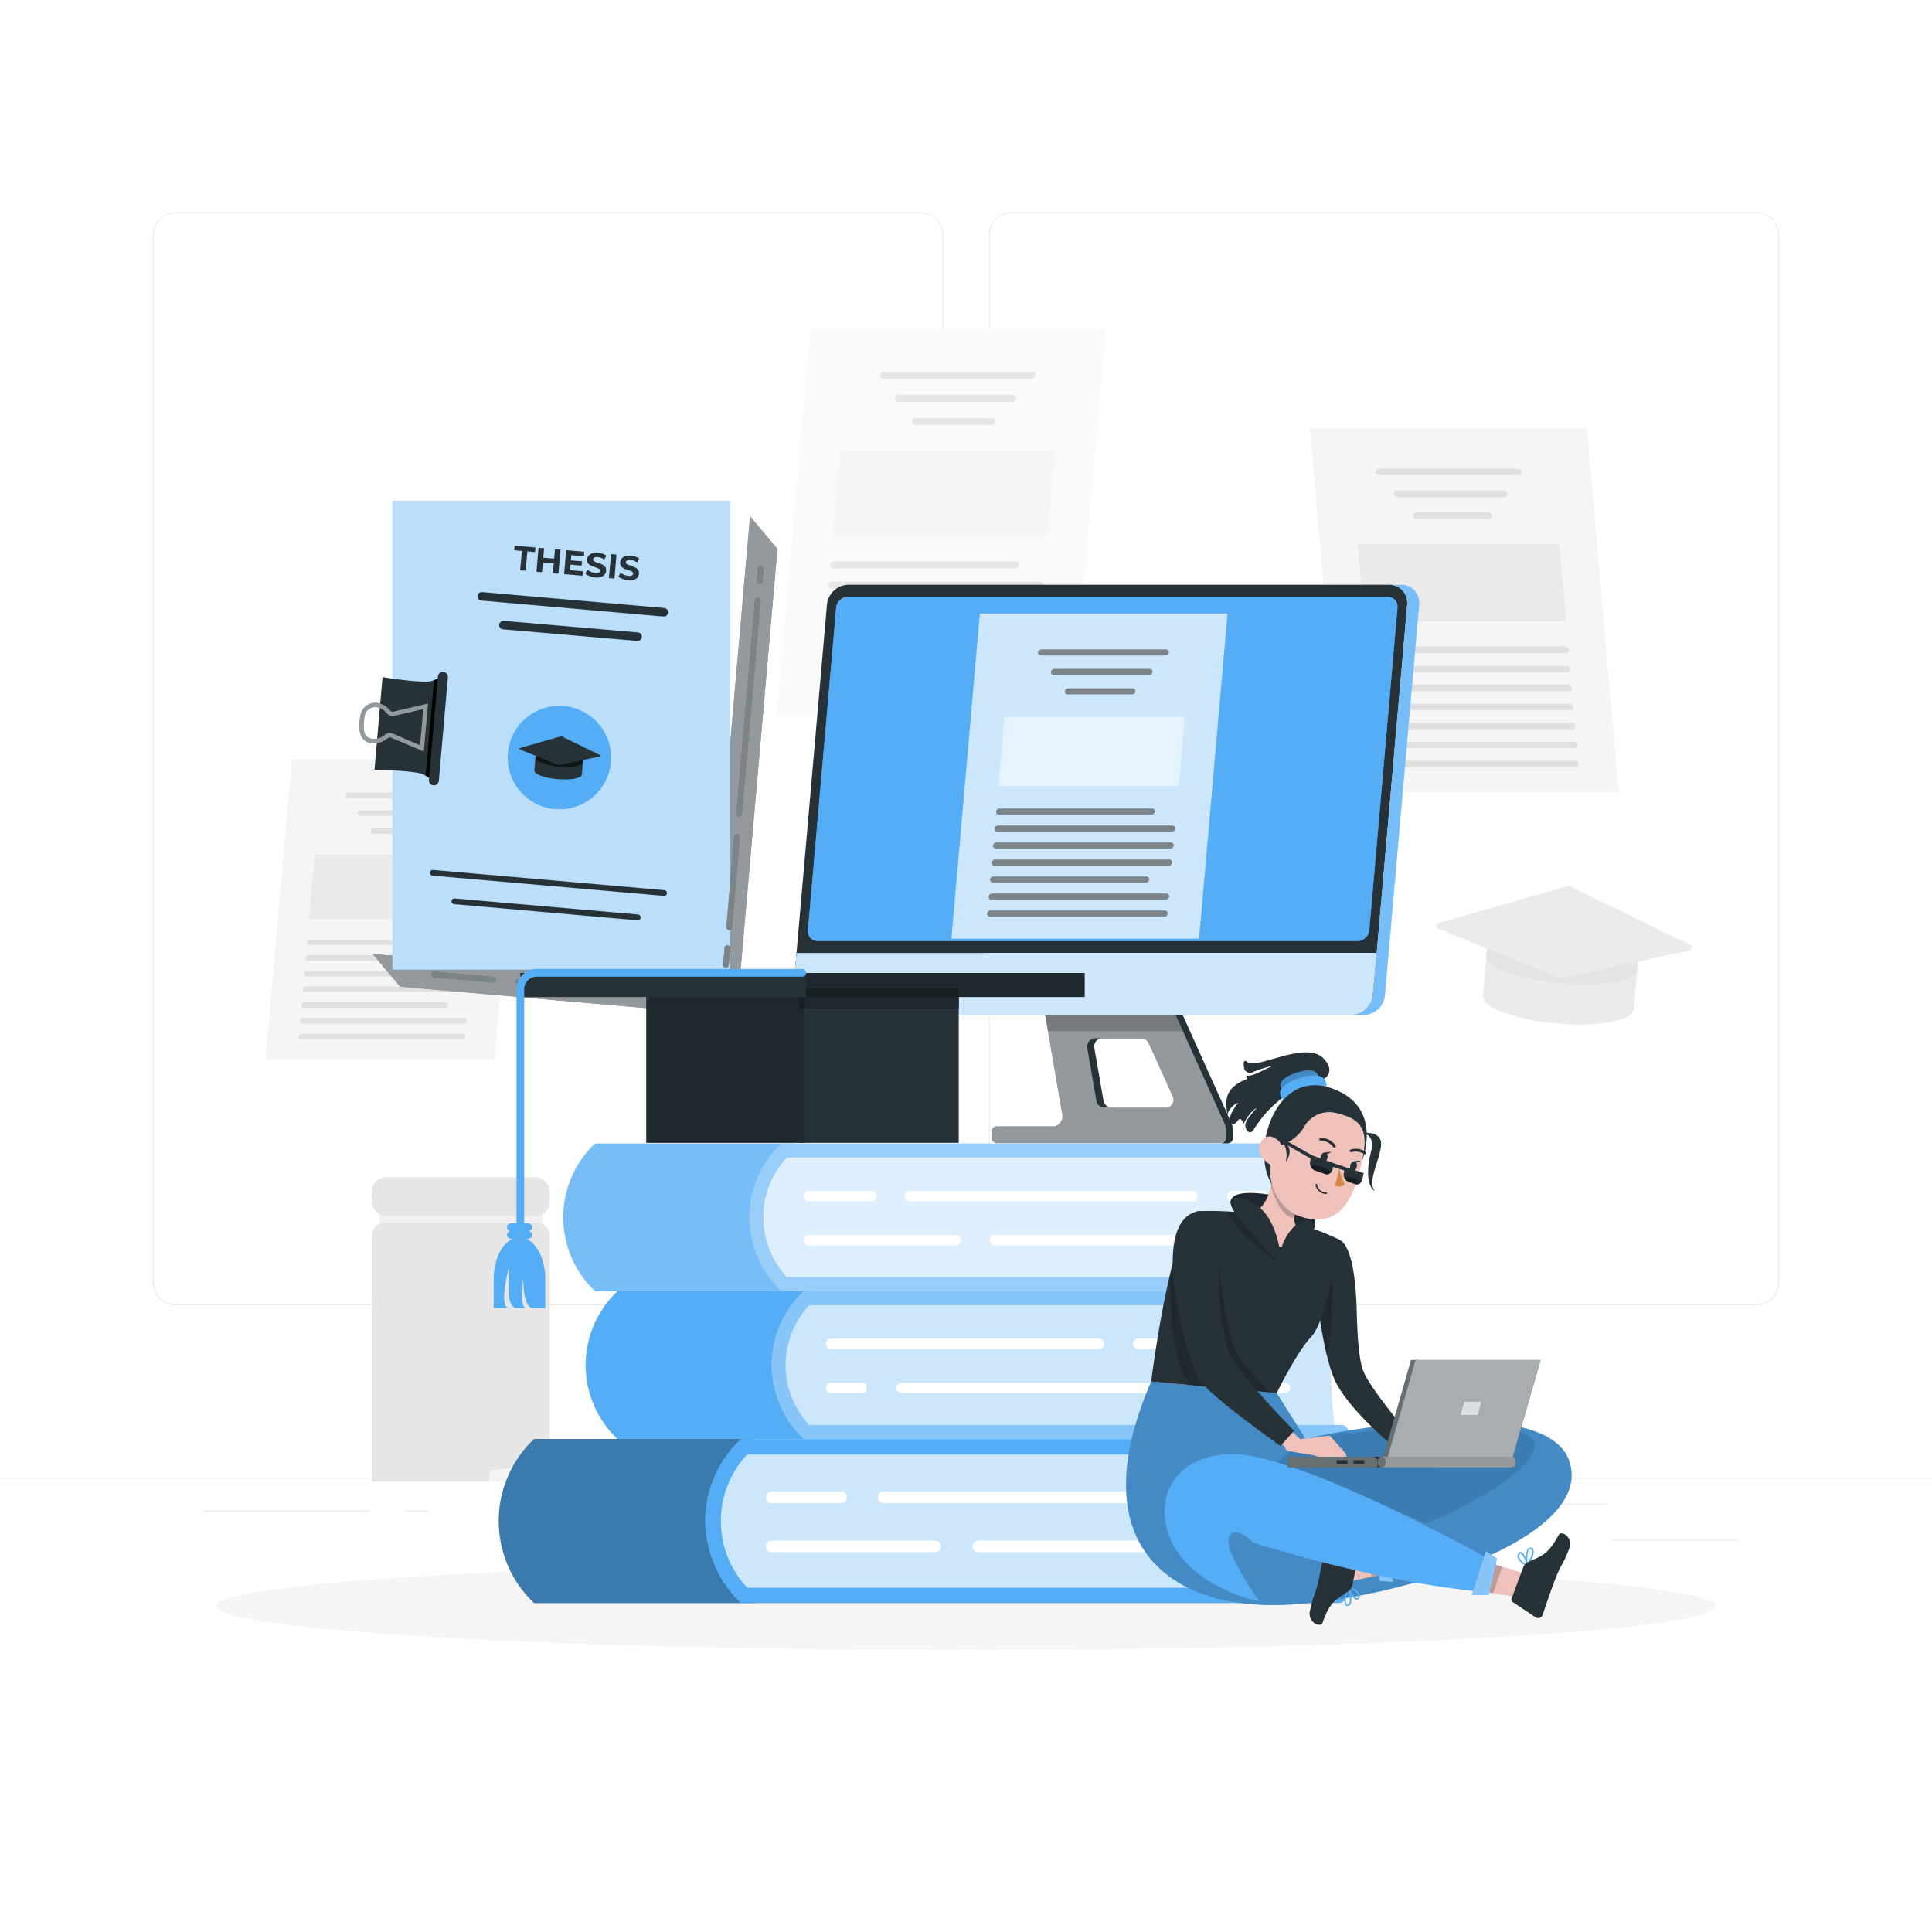 <svg class="animated" id="freepik_stories-thesis" xmlns="http://www.w3.org/2000/svg" viewBox="0 0 500 500" version="1.1" xmlns:xlink="http://www.w3.org/1999/xlink" xmlns:svgjs="http://svgjs.com/svgjs"><style>svg#freepik_stories-thesis:not(.animated) .animable {opacity: 0;}svg#freepik_stories-thesis.animated #freepik--Books--inject-357 {animation: 3s 1 forwards ease-in fadeIn,1.5s Infinite  linear floating;animation-delay: 0s,3s;}svg#freepik_stories-thesis.animated #freepik--Character--inject-357 {animation: 1.5s Infinite  linear floating;animation-delay: 0s;}            @keyframes fadeIn {                0% {                    opacity: 0;                }                100% {                    opacity: 1;                }            }                    @keyframes floating {                0% {                    opacity: 1;                    transform: translateY(0px);                }                50% {                    transform: translateY(-10px);                }                100% {                    opacity: 1;                    transform: translateY(0px);                }            }        </style><g id="freepik--background-complete--inject-357" class="animable" style="transform-origin: 250px 228.23px;"><rect x="416.78" y="398.49" width="33.12" height="0.25" style="fill: rgb(235, 235, 235); transform-origin: 433.34px 398.615px;" id="elgkduaeb7wp9" class="animable"></rect><rect x="322.53" y="401.21" width="8.69" height="0.25" style="fill: rgb(235, 235, 235); transform-origin: 326.875px 401.335px;" id="el2qnptll1nak" class="animable"></rect><rect x="396.59" y="389.21" width="19.19" height="0.25" style="fill: rgb(235, 235, 235); transform-origin: 406.185px 389.335px;" id="el9mncbzk0wj" class="animable"></rect><rect x="52.46" y="390.89" width="43.19" height="0.25" style="fill: rgb(235, 235, 235); transform-origin: 74.055px 391.015px;" id="elvb71k7lcdni" class="animable"></rect><rect x="104.56" y="390.89" width="6.33" height="0.25" style="fill: rgb(235, 235, 235); transform-origin: 107.725px 391.015px;" id="elocos4goueyn" class="animable"></rect><rect x="131.47" y="395.11" width="93.68" height="0.25" style="fill: rgb(235, 235, 235); transform-origin: 178.31px 395.235px;" id="eliw8vbsh4t6n" class="animable"></rect><path d="M238.4,337.8H45.3a5.71,5.71,0,0,1-5.71-5.71V60.66A5.71,5.71,0,0,1,45.3,55H238.4a5.71,5.71,0,0,1,5.71,5.71V332.09A5.71,5.71,0,0,1,238.4,337.8ZM45.3,55.2a5.47,5.47,0,0,0-5.46,5.46V332.09a5.47,5.47,0,0,0,5.46,5.46H238.4a5.47,5.47,0,0,0,5.46-5.46V60.66a5.47,5.47,0,0,0-5.46-5.46Z" style="fill: rgb(235, 235, 235); transform-origin: 141.85px 196.4px;" id="el4yyllk75d1s" class="animable"></path><path d="M454.7,337.8H261.6a5.71,5.71,0,0,1-5.71-5.71V60.66A5.71,5.71,0,0,1,261.6,55H454.7a5.71,5.71,0,0,1,5.71,5.71V332.09A5.71,5.71,0,0,1,454.7,337.8ZM261.6,55.2a5.47,5.47,0,0,0-5.46,5.46V332.09a5.47,5.47,0,0,0,5.46,5.46H454.7a5.47,5.47,0,0,0,5.46-5.46V60.66a5.47,5.47,0,0,0-5.46-5.46Z" style="fill: rgb(235, 235, 235); transform-origin: 358.15px 196.4px;" id="elptkbdv48vyf" class="animable"></path><rect y="382.4" width="500" height="0.25" style="fill: rgb(235, 235, 235); transform-origin: 250px 382.525px;" id="eljda11z7ts6f" class="animable"></rect><polygon points="418.92 204.99 347.23 204.99 339 110.86 410.69 110.86 418.92 204.99" style="fill: rgb(245, 245, 245); transform-origin: 378.96px 157.925px;" id="elewp7kq8abe" class="animable"></polygon><path d="M393.05,123H356.92a.93.93,0,0,1-.92-.84h0a.77.77,0,0,1,.77-.85H392.9a.94.94,0,0,1,.92.85h0A.75.75,0,0,1,393.05,123Z" style="fill: rgb(224, 224, 224); transform-origin: 374.911px 122.155px;" id="elrityyb4wrwp" class="animable"></path><path d="M405.19,169.05H361a.94.94,0,0,1-.92-.85h0a.77.77,0,0,1,.77-.85h44.25a1,1,0,0,1,.92.85h0A.77.77,0,0,1,405.19,169.05Z" style="fill: rgb(224, 224, 224); transform-origin: 383.05px 168.201px;" id="elfiiuysgzy7" class="animable"></path><path d="M405.62,174H355.1a.94.94,0,0,1-.92-.85h0a.77.77,0,0,1,.77-.85h50.53a1,1,0,0,1,.92.85h0A.77.77,0,0,1,405.62,174Z" style="fill: rgb(224, 224, 224); transform-origin: 380.29px 173.15px;" id="elbur26ucjzz7" class="animable"></path><path d="M406.06,178.89H355.53a.94.94,0,0,1-.92-.85h0a.77.77,0,0,1,.77-.85h50.53a1,1,0,0,1,.92.85h0A.77.77,0,0,1,406.06,178.89Z" style="fill: rgb(224, 224, 224); transform-origin: 380.72px 178.04px;" id="eldvrq7412ddh" class="animable"></path><path d="M406.49,183.81H356A1,1,0,0,1,355,183h0a.77.77,0,0,1,.77-.85h50.53a.94.94,0,0,1,.92.85h0A.77.77,0,0,1,406.49,183.81Z" style="fill: rgb(224, 224, 224); transform-origin: 381.108px 182.98px;" id="eli2ydv1askh" class="animable"></path><path d="M406.92,188.73H362.67a1,1,0,0,1-.92-.85h0a.77.77,0,0,1,.77-.85h44.25a.94.94,0,0,1,.92.85h0A.77.77,0,0,1,406.92,188.73Z" style="fill: rgb(224, 224, 224); transform-origin: 384.72px 187.88px;" id="elaw9xxrx40f" class="animable"></path><path d="M407.35,193.65H356.82a1,1,0,0,1-.92-.85h0a.76.76,0,0,1,.78-.84H407.2a.93.93,0,0,1,.92.84h0A.77.77,0,0,1,407.35,193.65Z" style="fill: rgb(224, 224, 224); transform-origin: 382.01px 192.805px;" id="el6rmjpp8p3jm" class="animable"></path><path d="M407.78,198.57H357.25a1,1,0,0,1-.92-.85h0a.76.76,0,0,1,.78-.84h50.52a.93.93,0,0,1,.92.84h0A.77.77,0,0,1,407.78,198.57Z" style="fill: rgb(224, 224, 224); transform-origin: 382.44px 197.725px;" id="ellpjt70e6f5m" class="animable"></path><path d="M389.31,128.62H361.65a.94.94,0,0,1-.92-.85h0a.76.76,0,0,1,.77-.85h27.66a.94.94,0,0,1,.92.85h0A.76.76,0,0,1,389.31,128.62Z" style="fill: rgb(224, 224, 224); transform-origin: 375.405px 127.77px;" id="elgyq5ois778b" class="animable"></path><path d="M385.28,134.24H366.66a.94.94,0,0,1-.92-.85h0a.75.75,0,0,1,.77-.84h18.63a.94.94,0,0,1,.92.84h0A.77.77,0,0,1,385.28,134.24Z" style="fill: rgb(224, 224, 224); transform-origin: 375.899px 133.395px;" id="elt77w8dg04x" class="animable"></path><g id="elsw1dy6lrpga"><polygon points="405.32 160.82 353.1 160.82 351.35 140.78 403.57 140.78 405.32 160.82" style="fill: rgb(224, 224, 224); opacity: 0.5; transform-origin: 378.335px 150.8px;" class="animable"></polygon></g><polygon points="68.73 274.25 127.97 274.25 134.77 196.47 75.53 196.47 68.73 274.25" style="fill: rgb(245, 245, 245); transform-origin: 101.75px 235.36px;" id="elyifq3jx6kf" class="animable"></polygon><path d="M90.11,206.5H120a.79.79,0,0,0,.76-.7h0a.63.63,0,0,0-.64-.7H90.23a.77.77,0,0,0-.76.7h0A.63.63,0,0,0,90.11,206.5Z" style="fill: rgb(224, 224, 224); transform-origin: 105.115px 205.8px;" id="el5ag5lv8qeom" class="animable"></path><path d="M80.07,244.55h36.56a.77.77,0,0,0,.76-.7h0a.63.63,0,0,0-.64-.7H80.2a.79.79,0,0,0-.77.7h0A.64.64,0,0,0,80.07,244.55Z" style="fill: rgb(224, 224, 224); transform-origin: 98.411px 243.85px;" id="elzxbrbuxsxb" class="animable"></path><path d="M79.72,248.61h41.74a.77.77,0,0,0,.76-.7h0a.63.63,0,0,0-.64-.7H79.84a.78.78,0,0,0-.76.7h0A.63.63,0,0,0,79.72,248.61Z" style="fill: rgb(224, 224, 224); transform-origin: 100.65px 247.91px;" id="el55an1tky739" class="animable"></path><path d="M79.36,252.68h41.75a.78.78,0,0,0,.76-.7h0a.63.63,0,0,0-.64-.7H79.48a.78.78,0,0,0-.76.7h0A.63.63,0,0,0,79.36,252.68Z" style="fill: rgb(224, 224, 224); transform-origin: 100.295px 251.98px;" id="el1t5rtc3mbst" class="animable"></path><path d="M79,256.74h41.74a.77.77,0,0,0,.76-.7h0a.63.63,0,0,0-.64-.7H79.13a.78.78,0,0,0-.76.7h0A.63.63,0,0,0,79,256.74Z" style="fill: rgb(224, 224, 224); transform-origin: 99.935px 256.04px;" id="elqh55cnzwo5h" class="animable"></path><path d="M78.65,260.81h36.56a.78.78,0,0,0,.76-.7h0a.63.63,0,0,0-.64-.7H78.77a.78.78,0,0,0-.76.7h0A.63.63,0,0,0,78.65,260.81Z" style="fill: rgb(224, 224, 224); transform-origin: 96.99px 260.11px;" id="el7zc4bbu15cu" class="animable"></path><path d="M78.29,264.88H120a.78.78,0,0,0,.76-.7h0a.63.63,0,0,0-.64-.7H78.42a.77.77,0,0,0-.76.7h0A.63.63,0,0,0,78.29,264.88Z" style="fill: rgb(224, 224, 224); transform-origin: 99.21px 264.18px;" id="elaoolv4yhzpc" class="animable"></path><path d="M77.94,268.94h41.74a.77.77,0,0,0,.76-.7h0a.62.62,0,0,0-.63-.7H78.06a.77.77,0,0,0-.76.7h0A.63.63,0,0,0,77.94,268.94Z" style="fill: rgb(224, 224, 224); transform-origin: 98.871px 268.24px;" id="elq6bqdqmyxi" class="animable"></path><path d="M93.2,211.14h22.85a.77.77,0,0,0,.76-.7h0a.63.63,0,0,0-.63-.7H93.32a.78.78,0,0,0-.76.7h0A.63.63,0,0,0,93.2,211.14Z" style="fill: rgb(224, 224, 224); transform-origin: 104.685px 210.44px;" id="eli5bjgr4pcr" class="animable"></path><path d="M96.52,215.79h15.4a.79.79,0,0,0,.76-.7h0a.64.64,0,0,0-.64-.7H96.65a.77.77,0,0,0-.76.7h0A.63.63,0,0,0,96.52,215.79Z" style="fill: rgb(224, 224, 224); transform-origin: 104.284px 215.09px;" id="elbthjflx570i" class="animable"></path><g id="el9h5jzq7nr3w"><polygon points="79.97 237.75 123.11 237.75 124.56 221.19 81.42 221.19 79.97 237.75" style="fill: rgb(224, 224, 224); opacity: 0.5; transform-origin: 102.265px 229.47px;" class="animable"></polygon></g><polygon points="201 185.38 277.38 185.38 286.16 85.08 209.77 85.08 201 185.38" style="fill: rgb(250, 250, 250); transform-origin: 243.58px 135.23px;" id="eltqxe947zn3l" class="animable"></polygon><path d="M228.56,98h38.5a1,1,0,0,0,1-.9h0a.81.81,0,0,0-.82-.9h-38.5a1,1,0,0,0-1,.9h0A.81.81,0,0,0,228.56,98Z" style="fill: rgb(230, 230, 230); transform-origin: 247.9px 97.1px;" id="elfg2mmkrur9h" class="animable"></path><path d="M215.62,147.08h47.14a1,1,0,0,0,1-.9h0a.82.82,0,0,0-.83-.9H215.78a1,1,0,0,0-1,.9h0A.81.81,0,0,0,215.62,147.08Z" style="fill: rgb(230, 230, 230); transform-origin: 239.269px 146.18px;" id="el10z36w7vk0p" class="animable"></path><path d="M215.17,152.33H269a1,1,0,0,0,1-.91h0a.82.82,0,0,0-.83-.9H215.32a1,1,0,0,0-1,.9h0A.83.83,0,0,0,215.17,152.33Z" style="fill: rgb(230, 230, 230); transform-origin: 242.16px 151.425px;" id="el1ozcf2zar0q" class="animable"></path><path d="M214.71,157.57h53.83a1,1,0,0,0,1-.9h0a.82.82,0,0,0-.82-.91H214.86a1,1,0,0,0-1,.91h0A.82.82,0,0,0,214.71,157.57Z" style="fill: rgb(230, 230, 230); transform-origin: 241.7px 156.665px;" id="el24mgemx35m7" class="animable"></path><path d="M214.25,162.81h53.83a1,1,0,0,0,1-.9h0a.81.81,0,0,0-.82-.9H214.41a1,1,0,0,0-1,.9h0A.82.82,0,0,0,214.25,162.81Z" style="fill: rgb(230, 230, 230); transform-origin: 241.246px 161.91px;" id="el77cwy6p9x6" class="animable"></path><path d="M213.79,168.05h47.14a1,1,0,0,0,1-.9h0a.81.81,0,0,0-.82-.9H214a1,1,0,0,0-1,.9h0A.8.8,0,0,0,213.79,168.05Z" style="fill: rgb(230, 230, 230); transform-origin: 237.464px 167.15px;" id="el4qnr2xjhpsa" class="animable"></path><path d="M213.33,173.3h53.83a1,1,0,0,0,1-.91h0a.8.8,0,0,0-.82-.9H213.49a1,1,0,0,0-1,.9h0A.81.81,0,0,0,213.33,173.3Z" style="fill: rgb(230, 230, 230); transform-origin: 240.325px 172.395px;" id="el52lrczkcrhh" class="animable"></path><path d="M212.87,178.54H266.7a1,1,0,0,0,1-.9h0a.81.81,0,0,0-.82-.91H213a1,1,0,0,0-1,.91h0A.81.81,0,0,0,212.87,178.54Z" style="fill: rgb(230, 230, 230); transform-origin: 239.85px 177.636px;" id="elqiijzj47u5r" class="animable"></path><path d="M232.55,104H262a1,1,0,0,0,1-.9h0a.8.8,0,0,0-.82-.9H232.71a1,1,0,0,0-1,.9h0A.8.8,0,0,0,232.55,104Z" style="fill: rgb(230, 230, 230); transform-origin: 247.355px 103.1px;" id="elqlpfjauoukc" class="animable"></path><path d="M236.84,110h19.85a1,1,0,0,0,1-.9h0a.82.82,0,0,0-.83-.9H237a1,1,0,0,0-1,.9h0A.82.82,0,0,0,236.84,110Z" style="fill: rgb(230, 230, 230); transform-origin: 246.845px 109.1px;" id="elducp4u3a68" class="animable"></path><g id="eldj4hskooxg"><polygon points="215.49 138.31 271.13 138.31 272.99 116.96 217.36 116.96 215.49 138.31" style="fill: rgb(240, 240, 240); opacity: 0.5; transform-origin: 244.24px 127.635px;" class="animable"></polygon></g><path d="M422.86,261.11c-.26,3-9.24,4.71-20,3.77s-19.35-4.17-19.08-7.19l1.15-13.21L424,247.9Z" style="fill: rgb(235, 235, 235); transform-origin: 403.887px 254.809px;" id="eld3f8kf6pqxw" class="animable"></path><g id="el2301o722f1x"><path d="M384.57,248.17c1.49,2.74,9.42,5.41,19.16,6.27s18-.4,20-2.84l.32-3.7-39.13-3.42Z" style="fill: rgb(224, 224, 224); opacity: 0.6; transform-origin: 404.31px 249.595px;" class="animable"></path></g><path d="M403.63,253.1l-31.47-12.79a.74.74,0,0,1,.07-1.4l33.44-9.59a.72.72,0,0,1,.52,0l31.27,15.26a.74.74,0,0,1-.17,1.39l-33.22,7.13A.74.74,0,0,1,403.63,253.1Z" style="fill: rgb(235, 235, 235); transform-origin: 404.785px 241.202px;" id="elhzqbn3kyisf" class="animable"></path><rect x="98.12" y="312.7" width="42.25" height="6.5" style="fill: rgb(240, 240, 240); transform-origin: 119.245px 315.95px;" id="elof4905bvl2p" class="animable"></rect><path d="M99.52,316.45H139a3.27,3.27,0,0,1,3.27,3.27v63.73h-46V319.72a3.26,3.26,0,0,1,3.27-3.27Z" style="fill: rgb(230, 230, 230); transform-origin: 119.27px 349.95px;" id="elzs5bk1iekt" class="animable"></path><rect x="96.25" y="304.7" width="46" height="10" rx="3.61" style="fill: rgb(230, 230, 230); transform-origin: 119.25px 309.7px;" id="elxx6rdeb15rp" class="animable"></rect><polygon points="148.2 383.45 126.7 383.45 126.7 380.45 148.2 378.45 148.2 383.45" style="fill: rgb(245, 245, 245); transform-origin: 137.45px 380.95px;" id="el9ww9cbovi7p" class="animable"></polygon></g><g id="freepik--Shadow--inject-357" class="animable" style="transform-origin: 250px 415.69px;"><ellipse id="freepik--path--inject-357" cx="250" cy="415.69" rx="193.89" ry="11.32" style="fill: rgb(245, 245, 245); transform-origin: 250px 415.69px;" class="animable"></ellipse></g><g id="freepik--Thesis--inject-357" class="animable" style="transform-origin: 147.103px 194.476px;"><polygon points="194.11 133.61 183.53 254.51 96.45 246.89 103.54 255.34 190.62 262.96 201.2 142.06 194.11 133.61" style="fill: rgb(38, 50, 56); transform-origin: 148.825px 198.285px;" id="el9y9828bewu" class="animable"></polygon><g id="elr2dmtsmo74g"><polygon points="194.11 133.61 183.53 254.51 96.45 246.89 103.54 255.34 190.62 262.96 201.2 142.06 194.11 133.61" style="fill: rgb(255, 255, 255); opacity: 0.5; transform-origin: 148.825px 198.285px;" class="animable"></polygon></g><g id="elklzisra8qwo"><rect x="101.57" y="129.57" width="87.41" height="121.37" style="fill: rgb(85, 173, 245); transform-origin: 145.275px 190.255px; transform: rotate(5deg);" class="animable"></rect></g><g id="elmx5u5f2kni"><rect x="101.57" y="129.57" width="87.41" height="121.37" style="fill: rgb(255, 255, 255); opacity: 0.6; transform-origin: 145.275px 190.255px; transform: rotate(5deg);" class="animable"></rect></g><path d="M196.49,151.17h0a.74.74,0,0,1-.67-.81l.28-3.19a.74.74,0,0,1,.8-.68h0a.74.74,0,0,1,.67.8l-.28,3.2A.74.74,0,0,1,196.49,151.17Z" style="fill: rgb(38, 50, 56); transform-origin: 196.695px 148.83px;" id="el9inskfo87ug" class="animable"></path><path d="M191.22,211.37h0a.73.73,0,0,1-.67-.8l4.83-55.22a.73.73,0,0,1,.8-.67h0a.74.74,0,0,1,.68.8L192,210.7A.73.73,0,0,1,191.22,211.37Z" style="fill: rgb(38, 50, 56); transform-origin: 193.705px 183.024px;" id="ells104risamh" class="animable"></path><path d="M188.66,240.71h0a.76.76,0,0,1-.68-.81L190,216.53a.73.73,0,0,1,.8-.67h0a.74.74,0,0,1,.67.8l-2,23.37A.75.75,0,0,1,188.66,240.71Z" style="fill: rgb(38, 50, 56); transform-origin: 189.725px 228.285px;" id="el8tkjkzrfvpp" class="animable"></path><path d="M187.81,250.42h0a.74.74,0,0,1-.68-.8l.38-4.3a.74.74,0,0,1,.8-.68h0a.74.74,0,0,1,.67.8l-.37,4.31A.74.74,0,0,1,187.81,250.42Z" style="fill: rgb(38, 50, 56); transform-origin: 188.055px 247.53px;" id="ellu8gieo1h3" class="animable"></path><path d="M127.53,254.27l-15.25-1.33a.75.75,0,0,1-.67-.81h0a.74.74,0,0,1,.8-.67l15.25,1.33a.76.76,0,0,1,.68.81h0A.75.75,0,0,1,127.53,254.27Z" style="fill: rgb(38, 50, 56); transform-origin: 119.975px 252.865px;" id="eln5pe1v2c7y" class="animable"></path><path d="M164.92,257.54l-30.74-2.69a.74.74,0,0,1-.68-.8h0a.74.74,0,0,1,.81-.67l30.74,2.69a.74.74,0,0,1,.68.8h0A.74.74,0,0,1,164.92,257.54Z" style="fill: rgb(38, 50, 56); transform-origin: 149.615px 255.46px;" id="elxt5m436m61" class="animable"></path><path d="M173.53,258.29l-4.18-.36a.74.74,0,0,1-.67-.8h0a.74.74,0,0,1,.8-.68l4.18.37a.74.74,0,0,1,.68.8h0A.74.74,0,0,1,173.53,258.29Z" style="fill: rgb(38, 50, 56); transform-origin: 171.51px 257.371px;" id="ela6njkjynh7r" class="animable"></path><g id="eltbsgk6ootg"><g style="opacity: 0.4; transform-origin: 154.59px 202.39px;" class="animable"><path d="M196.49,151.17h0a.74.74,0,0,1-.67-.81l.28-3.19a.74.74,0,0,1,.8-.68h0a.74.74,0,0,1,.67.8l-.28,3.2A.74.74,0,0,1,196.49,151.17Z" style="fill: rgb(255, 255, 255); transform-origin: 196.695px 148.83px;" id="eluqwf8mvr28" class="animable"></path><path d="M191.22,211.37h0a.73.73,0,0,1-.67-.8l4.83-55.22a.73.73,0,0,1,.8-.67h0a.74.74,0,0,1,.68.8L192,210.7A.73.73,0,0,1,191.22,211.37Z" style="fill: rgb(255, 255, 255); transform-origin: 193.705px 183.024px;" id="elpacw1hsznm" class="animable"></path><path d="M188.66,240.71h0a.76.76,0,0,1-.68-.81L190,216.53a.73.73,0,0,1,.8-.67h0a.74.74,0,0,1,.67.8l-2,23.37A.75.75,0,0,1,188.66,240.71Z" style="fill: rgb(255, 255, 255); transform-origin: 189.725px 228.285px;" id="elm9glb7cl2ce" class="animable"></path><path d="M187.81,250.42h0a.74.74,0,0,1-.68-.8l.38-4.3a.74.74,0,0,1,.8-.68h0a.74.74,0,0,1,.67.8l-.37,4.31A.74.74,0,0,1,187.81,250.42Z" style="fill: rgb(255, 255, 255); transform-origin: 188.055px 247.53px;" id="el4tut54hun5q" class="animable"></path><path d="M127.53,254.27l-15.25-1.33a.75.75,0,0,1-.67-.81h0a.74.74,0,0,1,.8-.67l15.25,1.33a.76.76,0,0,1,.68.81h0A.75.75,0,0,1,127.53,254.27Z" style="fill: rgb(255, 255, 255); transform-origin: 119.975px 252.865px;" id="el0qwo2qrfa0nd" class="animable"></path><path d="M164.92,257.54l-30.74-2.69a.74.74,0,0,1-.68-.8h0a.74.74,0,0,1,.81-.67l30.74,2.69a.74.74,0,0,1,.68.8h0A.74.74,0,0,1,164.92,257.54Z" style="fill: rgb(255, 255, 255); transform-origin: 149.615px 255.46px;" id="elnp667tbcnzl" class="animable"></path><path d="M173.53,258.29l-4.18-.36a.74.74,0,0,1-.67-.8h0a.74.74,0,0,1,.8-.68l4.18.37a.74.74,0,0,1,.68.8h0A.74.74,0,0,1,173.53,258.29Z" style="fill: rgb(255, 255, 255); transform-origin: 171.51px 257.371px;" id="elq4zqahh9fbk" class="animable"></path></g></g><path d="M111.41,176.32c-3.09.45-12.41-1.09-12.41-1.09l-2.09,24s9.44.1,12.4,1.08a17.94,17.94,0,0,1,2.61,1.58l2.33-26.66A17.6,17.6,0,0,1,111.41,176.32Z" style="fill: rgb(38, 50, 56); transform-origin: 105.58px 188.56px;" id="elfoooikvvaga" class="animable"></path><path d="M110.16,200.72c.81.48,1.76,1.15,1.76,1.15l2.33-26.66s-1,.5-1.93.83Z" id="elt35yho4shbb" class="animable" style="transform-origin: 112.205px 188.54px;"></path><path d="M112.17,203.24h0a1.3,1.3,0,0,1-1.18-1.4l2.34-26.75a1.29,1.29,0,0,1,1.41-1.18h0a1.28,1.28,0,0,1,1.17,1.4l-2.34,26.75A1.29,1.29,0,0,1,112.17,203.24Z" style="fill: rgb(38, 50, 56); transform-origin: 113.451px 188.575px;" id="ele1svhwmldz" class="animable"></path><path d="M110.77,182.09l-1.09,12.4-8.49-3.6a.87.87,0,0,0-.9.17,5.22,5.22,0,0,1-3.92,1.3,3.4,3.4,0,0,1-2.5-1.24c-1.13-1.44-.94-3.79-.61-5.9a3.89,3.89,0,0,1,4.25-3.31,5.22,5.22,0,0,1,3.41,1.92.86.86,0,0,0,.86.34Zm-2.06,10.78.82-9.35-7.5,1.73a2,2,0,0,1-2-.72A4.12,4.12,0,0,0,97.36,183a2.78,2.78,0,0,0-3,2.39c-.28,1.76-.49,3.92.38,5a2.35,2.35,0,0,0,1.72.81,4.09,4.09,0,0,0,3.1-1,1.94,1.94,0,0,1,2.06-.37Z" style="fill: rgb(38, 50, 56); transform-origin: 101.888px 188.19px;" id="el4pg0lb9f2qq" class="animable"></path><g id="ele7nucbgjo8"><g style="opacity: 0.5; transform-origin: 101.888px 188.19px;" class="animable"><path d="M110.77,182.09l-1.09,12.4-8.49-3.6a.87.87,0,0,0-.9.17,5.22,5.22,0,0,1-3.92,1.3,3.4,3.4,0,0,1-2.5-1.24c-1.13-1.44-.94-3.79-.61-5.9a3.89,3.89,0,0,1,4.25-3.31,5.22,5.22,0,0,1,3.41,1.92.86.86,0,0,0,.86.34Zm-2.06,10.78.82-9.35-7.5,1.73a2,2,0,0,1-2-.72A4.12,4.12,0,0,0,97.36,183a2.78,2.78,0,0,0-3,2.39c-.28,1.76-.49,3.92.38,5a2.35,2.35,0,0,0,1.72.81,4.09,4.09,0,0,0,3.1-1,1.94,1.94,0,0,1,2.06-.37Z" style="fill: rgb(255, 255, 255); transform-origin: 101.888px 188.19px;" id="elefjwh03xltd" class="animable"></path></g></g><path d="M135.08,142.57l-2-.17.1-1.17,5.4.47-.1,1.17-2-.18-.44,5-1.44-.12Z" style="fill: rgb(38, 50, 56); transform-origin: 135.83px 144.46px;" id="elw0qrdf00co" class="animable"></path><path d="M145.06,142.26l-.54,6.2-1.44-.12.22-2.54-2.81-.25-.22,2.54-1.44-.12.54-6.2,1.44.12-.22,2.45,2.82.24.21-2.44Z" style="fill: rgb(38, 50, 56); transform-origin: 141.945px 145.115px;" id="elwc0y5zcdk3" class="animable"></path><path d="M150.89,147.86l-.1,1.15-4.8-.42.54-6.2,4.68.41-.1,1.15-3.26-.28-.11,1.34,2.87.26-.09,1.11-2.88-.25-.13,1.43Z" style="fill: rgb(38, 50, 56); transform-origin: 148.6px 145.7px;" id="elub7wtws9dbs" class="animable"></path><path d="M152.55,149.07a3.52,3.52,0,0,1-1.06-.61l.59-1a3.18,3.18,0,0,0,.9.55,3.92,3.92,0,0,0,1.08.28,1.74,1.74,0,0,0,.92-.11.54.54,0,0,0,.34-.45.51.51,0,0,0-.14-.39,1.45,1.45,0,0,0-.42-.27c-.18-.08-.42-.16-.72-.26a9.28,9.28,0,0,1-1.13-.44,2,2,0,0,1-.73-.6,1.49,1.49,0,0,1-.23-1,1.72,1.72,0,0,1,.37-.95,2.1,2.1,0,0,1,1-.62,3.7,3.7,0,0,1,1.46-.13,5,5,0,0,1,1.15.25,3.27,3.27,0,0,1,1,.49l-.54,1a3.5,3.5,0,0,0-1.67-.64,1.71,1.71,0,0,0-.91.12.61.61,0,0,0-.33.49.5.5,0,0,0,.29.5,5.2,5.2,0,0,0,1,.4,11.55,11.55,0,0,1,1.13.43,2,2,0,0,1,.73.6,1.43,1.43,0,0,1,.23,1,1.66,1.66,0,0,1-.38,1,2.05,2.05,0,0,1-1,.62,3.77,3.77,0,0,1-1.47.13A5.11,5.11,0,0,1,152.55,149.07Z" style="fill: rgb(38, 50, 56); transform-origin: 154.21px 146.265px;" id="elvyu6kradqff" class="animable"></path><path d="M158.12,143.41l1.43.12-.54,6.2-1.43-.12Z" style="fill: rgb(38, 50, 56); transform-origin: 158.565px 146.57px;" id="el9d1vkk58l1l" class="animable"></path><path d="M161.11,149.82a3.4,3.4,0,0,1-1.06-.61l.58-1a3.24,3.24,0,0,0,.91.55,3.43,3.43,0,0,0,1.08.27,1.67,1.67,0,0,0,.92-.1.54.54,0,0,0,.33-.46.44.44,0,0,0-.14-.38,1.17,1.17,0,0,0-.42-.27,7.24,7.24,0,0,0-.71-.26,8.67,8.67,0,0,1-1.13-.44,1.8,1.8,0,0,1-.73-.61,1.45,1.45,0,0,1-.24-1,1.73,1.73,0,0,1,.38-.95,2,2,0,0,1,.94-.62,3.74,3.74,0,0,1,1.46-.13,5.46,5.46,0,0,1,1.15.24,3.62,3.62,0,0,1,1,.5l-.54,1a3.43,3.43,0,0,0-1.68-.64,1.66,1.66,0,0,0-.9.12.58.58,0,0,0-.34.49.5.5,0,0,0,.29.5,6,6,0,0,0,1,.39,11.28,11.28,0,0,1,1.13.44,1.93,1.93,0,0,1,.73.6,1.48,1.48,0,0,1,.24,1,1.73,1.73,0,0,1-.38,1,2,2,0,0,1-1,.61,3.61,3.61,0,0,1-1.47.13A5,5,0,0,1,161.11,149.82Z" style="fill: rgb(38, 50, 56); transform-origin: 162.74px 147.001px;" id="el7mpzabqpcsj" class="animable"></path><path d="M171.7,159.55l-47.11-4.12a1.11,1.11,0,0,1-1-1.2h0a1.12,1.12,0,0,1,1.21-1l47.1,4.12a1.1,1.1,0,0,1,1,1.2h0A1.1,1.1,0,0,1,171.7,159.55Z" style="fill: rgb(38, 50, 56); transform-origin: 148.245px 156.39px;" id="elvxsrt9drhge" class="animable"></path><path d="M164.9,165.87l-34.71-3a1.11,1.11,0,0,1-1-1.2h0a1.12,1.12,0,0,1,1.21-1l34.7,3a1.1,1.1,0,0,1,1,1.2h0A1.11,1.11,0,0,1,164.9,165.87Z" style="fill: rgb(38, 50, 56); transform-origin: 147.645px 163.27px;" id="elre65qdldnej" class="animable"></path><path d="M172.6,231.18a.73.73,0,0,1-.8.67l-59.86-5.23a.74.74,0,0,1-.67-.81h0a.73.73,0,0,1,.8-.67l59.86,5.24a.73.73,0,0,1,.67.8Z" style="fill: rgb(38, 50, 56); transform-origin: 141.935px 228.495px;" id="elbb3i5kcfxw7" class="animable"></path><path d="M165.8,237.5a.73.73,0,0,1-.8.67L117.54,234a.74.74,0,0,1-.67-.8h0a.74.74,0,0,1,.8-.68l47.46,4.15a.74.74,0,0,1,.67.81Z" style="fill: rgb(38, 50, 56); transform-origin: 141.335px 235.345px;" id="el3ykf3t9naff" class="animable"></path><g id="eld1rpadpbpx4"><circle cx="144.77" cy="196.06" r="13.39" style="fill: rgb(85, 173, 245); transform-origin: 144.77px 196.06px; transform: rotate(-40deg);" class="animable"></circle></g><path d="M150.58,200.47c-.08.95-2.9,1.48-6.3,1.18s-6.08-1.31-6-2.26l.37-4.15,12.3,1.07Z" style="fill: rgb(38, 50, 56); transform-origin: 144.614px 198.487px;" id="el8jgzxrlxb13" class="animable"></path><g id="el292v7cpniwj"><path d="M138.55,196.4c.47.86,3,1.7,6,2s5.66-.13,6.28-.9l.1-1.16-12.3-1.07Z" style="opacity: 0.6; transform-origin: 144.74px 196.883px;" class="animable"></path></g><path d="M144.54,198l-9.9-4a.23.23,0,0,1,0-.44l10.51-3a.18.18,0,0,1,.16,0l9.83,4.79a.24.24,0,0,1,0,.44L144.68,198A.32.32,0,0,1,144.54,198Z" style="fill: rgb(38, 50, 56); transform-origin: 144.881px 194.274px;" id="elqjpjwfosk4r" class="animable"></path></g><g id="freepik--Device--inject-357" class="animable" style="transform-origin: 286.219px 223.639px;"><path d="M316.76,290.51l-14-31.09H269.94l5,29.09a2.63,2.63,0,0,1-2.14,3l-.42,0H258a1.39,1.39,0,0,0-1.39,1.39h0v1.54a1.39,1.39,0,0,0,1.39,1.39h57.73a1.51,1.51,0,0,0,1.51-1.51v-1.6A5.49,5.49,0,0,0,316.76,290.51Zm-15.18-3.84H285.83a2.1,2.1,0,0,1-2.07-1.75l-2.38-13.73a2.1,2.1,0,0,1,1.72-2.43l.36,0h11.91a2.1,2.1,0,0,1,1.92,1.23l6.21,13.73a2.13,2.13,0,0,1-1.92,3Z" style="fill: rgb(38, 50, 56); transform-origin: 286.925px 277.625px;" id="el6agpj259i2y" class="animable"></path><g id="el51ayyien71r"><path d="M316.76,290.51l-14-31.09H269.94l5,29.09a2.63,2.63,0,0,1-2.14,3l-.42,0H258a1.39,1.39,0,0,0-1.39,1.39h0v1.54a1.39,1.39,0,0,0,1.39,1.39h57.73a1.51,1.51,0,0,0,1.51-1.51v-1.6A5.49,5.49,0,0,0,316.76,290.51Zm-15.18-3.84H285.83a2.1,2.1,0,0,1-2.07-1.75l-2.38-13.73a2.1,2.1,0,0,1,1.72-2.43l.36,0h11.91a2.1,2.1,0,0,1,1.92,1.23l6.21,13.73a2.13,2.13,0,0,1-1.92,3Z" style="fill: rgb(255, 255, 255); opacity: 0.5; transform-origin: 286.925px 277.625px;" class="animable"></path></g><g id="elhyh6gn2yxof"><path d="M301.58,286.67H285.83a2.1,2.1,0,0,1-2.07-1.75l-2.38-13.73a2.1,2.1,0,0,1,1.72-2.43l.36,0h11.91a2.1,2.1,0,0,1,1.92,1.23l6.21,13.73a2.13,2.13,0,0,1-1.92,3Z" style="fill: rgb(255, 255, 255); isolation: isolate; opacity: 0.2; transform-origin: 292.517px 277.74px;" class="animable"></path></g><path d="M285.31,268.7h-1.85a2.1,2.1,0,0,0-2.11,2.1,2.19,2.19,0,0,0,0,.36l2.38,13.73a2.08,2.08,0,0,0,2.07,1.74h1.86a2.08,2.08,0,0,1-2.07-1.74l-2.38-13.73a2.09,2.09,0,0,1,1.72-2.43A2.07,2.07,0,0,1,285.31,268.7Z" style="fill: rgb(38, 50, 56); transform-origin: 284.501px 277.665px;" id="elap7sw821u6" class="animable"></path><path d="M318.62,290.51l-14-31.07h-1.85l14,31.07a5.58,5.58,0,0,1,.5,2.31v1.61a1.52,1.52,0,0,1-1.51,1.51h1.86a1.52,1.52,0,0,0,1.51-1.51v-1.61A5.58,5.58,0,0,0,318.62,290.51Z" style="fill: rgb(38, 50, 56); transform-origin: 310.95px 277.69px;" id="elbv6cwaujs05" class="animable"></path><g id="elpqitgmb0qi"><polygon points="302.72 259.42 269.93 259.42 271.22 266.84 306.08 266.84 302.72 259.42" style="isolation: isolate; opacity: 0.2; transform-origin: 288.005px 263.13px;" class="animable"></polygon></g><path d="M349.76,262.68H209.87a4.62,4.62,0,0,1-4.69-4.52,4.16,4.16,0,0,1,0-.61l8.84-101.09a5.68,5.68,0,0,1,5.56-5.12H359.5a4.59,4.59,0,0,1,4.69,4.52,4,4,0,0,1,0,.6l-8.85,101.1A5.69,5.69,0,0,1,349.76,262.68Z" style="fill: rgb(38, 50, 56); transform-origin: 284.685px 207.01px;" id="elamdl9v30l9k" class="animable"></path><path d="M206.16,246.63l-1,10.93a4.59,4.59,0,0,0,4.06,5.09,3,3,0,0,0,.6,0h139.9a5.68,5.68,0,0,0,5.56-5.12l1-10.93Z" style="fill: rgb(85, 173, 245); transform-origin: 280.705px 254.633px;" id="elo139ento8d" class="animable"></path><g id="eldinfnhoyhcr"><path d="M206.16,246.63l-1,10.93a4.59,4.59,0,0,0,4.06,5.09,3,3,0,0,0,.6,0h139.9a5.68,5.68,0,0,0,5.56-5.12l1-10.93Z" style="fill: rgb(255, 255, 255); isolation: isolate; opacity: 0.7; transform-origin: 280.705px 254.633px;" class="animable"></path></g><path d="M351.34,243.54H211.63a2.49,2.49,0,0,1-2.54-2.45,1.69,1.69,0,0,1,0-.32l7.31-83.55a3.08,3.08,0,0,1,3-2.77H359.14a2.49,2.49,0,0,1,2.54,2.45c0,.1,0,.21,0,.32l-7.31,83.55A3.09,3.09,0,0,1,351.34,243.54Z" style="fill: rgb(85, 173, 245); transform-origin: 285.381px 198.995px;" id="elf04n1p0srln" class="animable"></path><g id="ellcw0fhjra3i"><path d="M351.34,243.54H211.63a2.49,2.49,0,0,1-2.54-2.45,1.69,1.69,0,0,1,0-.32l7.31-83.55a3.08,3.08,0,0,1,3-2.77H359.14a2.49,2.49,0,0,1,2.54,2.45c0,.1,0,.21,0,.32l-7.31,83.55A3.09,3.09,0,0,1,351.34,243.54Z" style="fill: rgb(85, 173, 245); isolation: isolate; opacity: 0.8; transform-origin: 285.381px 198.995px;" class="animable"></path></g><path d="M362.6,151.36h-3.1a4.59,4.59,0,0,1,4.69,4.52,4,4,0,0,1,0,.6l-8.85,101.08a5.68,5.68,0,0,1-5.56,5.12h3.1a5.67,5.67,0,0,0,5.55-5.12l8.85-101.09a4.6,4.6,0,0,0-4.07-5.08Z" style="fill: rgb(85, 173, 245); transform-origin: 358.544px 207.019px;" id="el94au8gq0vw" class="animable"></path><g id="elodbp3txfpn"><path d="M362.6,151.36h-3.1a4.59,4.59,0,0,1,4.69,4.52,4,4,0,0,1,0,.6l-8.85,101.08a5.68,5.68,0,0,1-5.56,5.12h3.1a5.67,5.67,0,0,0,5.55-5.12l8.85-101.09a4.6,4.6,0,0,0-4.07-5.08Z" style="fill: rgb(255, 255, 255); isolation: isolate; opacity: 0.2; transform-origin: 358.544px 207.019px;" class="animable"></path></g><polygon points="246.22 242.92 310.32 242.92 317.68 158.77 253.59 158.77 246.22 242.92" style="fill: rgb(85, 173, 245); transform-origin: 281.95px 200.845px;" id="elfcjccylby49" class="animable"></polygon><g id="elna3fjpcuo"><polygon points="246.22 242.92 310.32 242.92 317.68 158.77 253.59 158.77 246.22 242.92" style="fill: rgb(255, 255, 255); opacity: 0.7; transform-origin: 281.95px 200.845px;" class="animable"></polygon></g><path d="M269.36,169.62h32.29a.85.85,0,0,0,.83-.76h0a.69.69,0,0,0-.69-.75h-32.3a.85.85,0,0,0-.83.75h0A.69.69,0,0,0,269.36,169.62Z" style="fill: rgb(38, 50, 56); transform-origin: 285.57px 168.865px;" id="elv9lhc1ourl" class="animable"></path><path d="M258.5,210.79h39.55a.85.85,0,0,0,.83-.76h0a.69.69,0,0,0-.7-.75H258.63a.83.83,0,0,0-.82.75h0A.68.68,0,0,0,258.5,210.79Z" style="fill: rgb(38, 50, 56); transform-origin: 278.344px 210.035px;" id="el6pexjr9d7nk" class="animable"></path><path d="M258.11,215.19h45.17a.83.83,0,0,0,.82-.76h0a.68.68,0,0,0-.69-.75H258.25a.85.85,0,0,0-.83.75h0A.69.69,0,0,0,258.11,215.19Z" style="fill: rgb(38, 50, 56); transform-origin: 280.76px 214.435px;" id="elxx1mfq7pf7g" class="animable"></path><path d="M257.73,219.59H302.9a.85.85,0,0,0,.82-.76h0a.68.68,0,0,0-.69-.76H257.86a.84.84,0,0,0-.82.76h0A.68.68,0,0,0,257.73,219.59Z" style="fill: rgb(38, 50, 56); transform-origin: 280.38px 218.83px;" id="eliuhfffn8qai" class="animable"></path><path d="M257.34,224h45.17a.83.83,0,0,0,.82-.76h0a.68.68,0,0,0-.69-.76H257.48a.85.85,0,0,0-.83.76h0A.69.69,0,0,0,257.34,224Z" style="fill: rgb(38, 50, 56); transform-origin: 279.991px 223.24px;" id="elbi6i1sp0mpc" class="animable"></path><path d="M257,228.39h39.55a.85.85,0,0,0,.83-.76h0a.69.69,0,0,0-.69-.76H257.09a.84.84,0,0,0-.82.76h0A.68.68,0,0,0,257,228.39Z" style="fill: rgb(38, 50, 56); transform-origin: 276.824px 227.631px;" id="elwq04kjo1t2" class="animable"></path><path d="M256.57,232.78h45.17a.84.84,0,0,0,.83-.75h0a.69.69,0,0,0-.7-.76H256.71a.85.85,0,0,0-.83.76h0A.68.68,0,0,0,256.57,232.78Z" style="fill: rgb(38, 50, 56); transform-origin: 279.225px 232.025px;" id="elfin8r880btl" class="animable"></path><path d="M256.19,237.18h45.17a.84.84,0,0,0,.82-.75h0a.68.68,0,0,0-.69-.76H256.32a.84.84,0,0,0-.82.76h0A.68.68,0,0,0,256.19,237.18Z" style="fill: rgb(38, 50, 56); transform-origin: 278.841px 236.425px;" id="elm6mhe5t55ys" class="animable"></path><path d="M272.7,174.65h24.73a.83.83,0,0,0,.82-.76h0a.68.68,0,0,0-.69-.76H272.83a.85.85,0,0,0-.82.76h0A.68.68,0,0,0,272.7,174.65Z" style="fill: rgb(38, 50, 56); transform-origin: 285.13px 173.89px;" id="el8vgobtdy4bh" class="animable"></path><path d="M276.3,179.67H293a.85.85,0,0,0,.83-.75h0a.69.69,0,0,0-.7-.76H276.43a.83.83,0,0,0-.82.76h0A.68.68,0,0,0,276.3,179.67Z" style="fill: rgb(38, 50, 56); transform-origin: 284.72px 178.915px;" id="elm9o7h34a7s" class="animable"></path><g id="el1fjc9miy60l"><g style="opacity: 0.4; transform-origin: 279.8px 202.645px;" class="animable"><path d="M269.36,169.62h32.29a.85.85,0,0,0,.83-.76h0a.69.69,0,0,0-.69-.75h-32.3a.85.85,0,0,0-.83.75h0A.69.69,0,0,0,269.36,169.62Z" style="fill: rgb(255, 255, 255); transform-origin: 285.57px 168.865px;" id="elny6i4ettt3q" class="animable"></path><path d="M258.5,210.79h39.55a.85.85,0,0,0,.83-.76h0a.69.69,0,0,0-.7-.75H258.63a.83.83,0,0,0-.82.75h0A.68.68,0,0,0,258.5,210.79Z" style="fill: rgb(255, 255, 255); transform-origin: 278.344px 210.035px;" id="el7xdqo3milp3" class="animable"></path><path d="M258.11,215.19h45.17a.83.83,0,0,0,.82-.76h0a.68.68,0,0,0-.69-.75H258.25a.85.85,0,0,0-.83.75h0A.69.69,0,0,0,258.11,215.19Z" style="fill: rgb(255, 255, 255); transform-origin: 280.76px 214.435px;" id="el6gz037ji9z3" class="animable"></path><path d="M257.73,219.59H302.9a.85.85,0,0,0,.82-.76h0a.68.68,0,0,0-.69-.76H257.86a.84.84,0,0,0-.82.76h0A.68.68,0,0,0,257.73,219.59Z" style="fill: rgb(255, 255, 255); transform-origin: 280.38px 218.83px;" id="elabbu982guff" class="animable"></path><path d="M257.34,224h45.17a.83.83,0,0,0,.82-.76h0a.68.68,0,0,0-.69-.76H257.48a.85.85,0,0,0-.83.76h0A.69.69,0,0,0,257.34,224Z" style="fill: rgb(255, 255, 255); transform-origin: 279.991px 223.24px;" id="elc8tgslwldnt" class="animable"></path><path d="M257,228.39h39.55a.85.85,0,0,0,.83-.76h0a.69.69,0,0,0-.69-.76H257.09a.84.84,0,0,0-.82.76h0A.68.68,0,0,0,257,228.39Z" style="fill: rgb(255, 255, 255); transform-origin: 276.824px 227.631px;" id="eli27ykj3d3um" class="animable"></path><path d="M256.57,232.78h45.17a.84.84,0,0,0,.83-.75h0a.69.69,0,0,0-.7-.76H256.71a.85.85,0,0,0-.83.76h0A.68.68,0,0,0,256.57,232.78Z" style="fill: rgb(255, 255, 255); transform-origin: 279.225px 232.025px;" id="elfnfuxvg5667" class="animable"></path><path d="M256.19,237.18h45.17a.84.84,0,0,0,.82-.75h0a.68.68,0,0,0-.69-.76H256.32a.84.84,0,0,0-.82.76h0A.68.68,0,0,0,256.19,237.18Z" style="fill: rgb(255, 255, 255); transform-origin: 278.841px 236.425px;" id="ell3high3is99" class="animable"></path><path d="M272.7,174.65h24.73a.83.83,0,0,0,.82-.76h0a.68.68,0,0,0-.69-.76H272.83a.85.85,0,0,0-.82.76h0A.68.68,0,0,0,272.7,174.65Z" style="fill: rgb(255, 255, 255); transform-origin: 285.13px 173.89px;" id="elhkdt9zsl9mo" class="animable"></path><path d="M276.3,179.67H293a.85.85,0,0,0,.83-.75h0a.69.69,0,0,0-.7-.76H276.43a.83.83,0,0,0-.82.76h0A.68.68,0,0,0,276.3,179.67Z" style="fill: rgb(255, 255, 255); transform-origin: 284.72px 178.915px;" id="el2n4rg928syn" class="animable"></path></g></g><g id="elwuxa0q0l4n"><polygon points="258.39 203.43 305.07 203.43 306.63 185.52 259.95 185.52 258.39 203.43" style="fill: rgb(255, 255, 255); opacity: 0.5; transform-origin: 282.51px 194.475px;" class="animable"></polygon></g></g><g id="freepik--graduation-cap--inject-357" class="animable" style="transform-origin: 204.24px 294.65px;"><g id="el89ib87oct5p"><rect x="207.18" y="257.16" width="40.94" height="38.61" style="fill: rgb(38, 50, 56); transform-origin: 227.65px 276.465px; transform: rotate(180deg);" class="animable"></rect></g><g id="els3i0crtcg9o"><rect x="167.25" y="257.16" width="40.94" height="38.61" style="fill: rgb(38, 50, 56); transform-origin: 187.72px 276.465px; transform: rotate(180deg);" class="animable"></rect></g><g id="elap09iiqjv4"><rect x="206.78" y="255.73" width="41.34" height="5.36" style="fill: rgb(38, 50, 56); transform-origin: 227.45px 258.41px; transform: rotate(180deg);" class="animable"></rect></g><g id="elcx0ywlqb3g"><rect x="206.78" y="251.8" width="73.93" height="6.23" style="fill: rgb(38, 50, 56); transform-origin: 243.745px 254.915px; transform: rotate(180deg);" class="animable"></rect></g><g id="el8zb1m8y90td"><rect x="167.25" y="257.16" width="40.94" height="38.61" style="opacity: 0.2; transform-origin: 187.72px 276.465px; transform: rotate(180deg);" class="animable"></rect></g><g id="el0nmx0xg445o"><rect x="206.78" y="255.73" width="41.34" height="5.36" style="opacity: 0.2; transform-origin: 227.45px 258.41px; transform: rotate(180deg);" class="animable"></rect></g><g id="elzp23ymjpuvo"><rect x="206.78" y="251.8" width="73.93" height="6.23" style="opacity: 0.2; transform-origin: 243.745px 254.915px; transform: rotate(180deg);" class="animable"></rect></g><g id="el4hamcl7fiq7"><rect x="134.66" y="251.8" width="73.93" height="6.23" style="fill: rgb(38, 50, 56); transform-origin: 171.625px 254.915px; transform: rotate(180deg);" class="animable"></rect></g><path d="M134.66,317.6h0a1,1,0,0,0,1-1V256a3.23,3.23,0,0,1,3.23-3.24h68.7a1,1,0,0,0,1-1h0a1,1,0,0,0-1-1h-68.7a5.24,5.24,0,0,0-5.23,5.24V316.6A1,1,0,0,0,134.66,317.6Z" style="fill: rgb(85, 173, 245); transform-origin: 171.125px 284.18px;" id="eluw2vsy2zfqn" class="animable"></path><path d="M134.44,320.2c3.68,0,6.66,4.8,6.66,10.72v7.62h-3.3c-.36,0-2.38-.4-2.38-7.69,0,0-1.12,7.67.74,7.69h-2.81s-1.68-.32-1.68-4.38V328s-2.69,10.5,0,10.5h-3.9v-7.62C127.77,325,130.76,320.2,134.44,320.2Z" style="fill: rgb(85, 173, 245); transform-origin: 134.435px 329.37px;" id="el0m97a549m7ko" class="animable"></path><path d="M132.2,318.6h4.48a1,1,0,0,0,1-1h0a1,1,0,0,0-1-1H132.2a1,1,0,0,0-1,1h0A1,1,0,0,0,132.2,318.6Z" style="fill: rgb(85, 173, 245); transform-origin: 134.44px 317.6px;" id="elalkooa500s" class="animable"></path><path d="M132.2,320.6h4.48a1,1,0,0,0,1-1h0a1,1,0,0,0-1-1H132.2a1,1,0,0,0-1,1h0A1,1,0,0,0,132.2,320.6Z" style="fill: rgb(85, 173, 245); transform-origin: 134.44px 319.6px;" id="elbg5pacdpsbj" class="animable"></path></g><g id="freepik--Books--inject-357" class="animable animator-active" style="transform-origin: 239px 355.41px;"><path d="M344.5,374.88H162.28v38H344.56A149.17,149.17,0,0,1,344.5,374.88Z" style="fill: rgb(85, 173, 245); transform-origin: 253.42px 393.88px;" id="ell12gxvjn4di" class="animable"></path><g id="elhaia3373uvc"><path d="M344.5,374.88H162.28v38H344.56A149.17,149.17,0,0,1,344.5,374.88Z" style="fill: rgb(255, 255, 255); opacity: 0.7; transform-origin: 253.42px 393.88px;" class="animable"></path></g><path d="M195.48,414.88H138.21l-.58-.59a29.2,29.2,0,0,1,0-41.31l.58-.58h57.27l-3.41,3.41a25.22,25.22,0,0,0,0,35.65Z" style="fill: rgb(85, 173, 245); transform-origin: 162.275px 393.64px;" id="elhzieec99wdi" class="animable"></path><g id="el4l65gpvxr5n"><g style="opacity: 0.3; transform-origin: 162.275px 393.64px;" class="animable"><path d="M195.48,414.88H138.21l-.58-.59a29.2,29.2,0,0,1,0-41.31l.58-.58h57.27l-3.41,3.41a25.22,25.22,0,0,0,0,35.65Z" id="elpndqpr6r8hp" class="animable" style="transform-origin: 162.275px 393.64px;"></path></g></g><path d="M346.37,414.88H191.69l-.17-.17a30.06,30.06,0,0,1-9-20A29.08,29.08,0,0,1,191.1,373l.59-.58H346.37a2,2,0,0,1,2,2h0a2,2,0,0,1-2,2h-153a25.23,25.23,0,0,0,0,34.48h153a2,2,0,0,1,2,2h0A2,2,0,0,1,346.37,414.88Z" style="fill: rgb(85, 173, 245); transform-origin: 265.435px 393.65px;" id="elerca2p5xqlj" class="animable"></path><path d="M330.2,389h-8.75a1.5,1.5,0,0,1-1.5-1.5h0a1.5,1.5,0,0,1,1.5-1.5h8.75a1.5,1.5,0,0,1,1.5,1.5h0A1.5,1.5,0,0,1,330.2,389Z" style="fill: rgb(255, 255, 255); transform-origin: 325.825px 387.5px;" id="el8lihlp2ohhw" class="animable"></path><path d="M310,389H228.7a1.5,1.5,0,0,1-1.5-1.5h0a1.5,1.5,0,0,1,1.5-1.5H310a1.5,1.5,0,0,1,1.5,1.5h0A1.5,1.5,0,0,1,310,389Z" style="fill: rgb(255, 255, 255); transform-origin: 269.35px 387.5px;" id="el8q3c7aihedb" class="animable"></path><path d="M217.7,389h-18a1.5,1.5,0,0,1-1.5-1.5h0a1.5,1.5,0,0,1,1.5-1.5h18a1.5,1.5,0,0,1,1.5,1.5h0A1.5,1.5,0,0,1,217.7,389Z" style="fill: rgb(255, 255, 255); transform-origin: 208.7px 387.5px;" id="eldcgvl6925re" class="animable"></path><path d="M330.2,401.71h-77a1.5,1.5,0,0,1-1.5-1.5h0a1.5,1.5,0,0,1,1.5-1.5h77a1.5,1.5,0,0,1,1.5,1.5h0A1.5,1.5,0,0,1,330.2,401.71Z" style="fill: rgb(255, 255, 255); transform-origin: 291.7px 400.21px;" id="elyjhlk5810hs" class="animable"></path><path d="M242,401.71H199.7a1.5,1.5,0,0,1-1.5-1.5h0a1.5,1.5,0,0,1,1.5-1.5H242a1.5,1.5,0,0,1,1.5,1.5h0A1.5,1.5,0,0,1,242,401.71Z" style="fill: rgb(255, 255, 255); transform-origin: 220.85px 400.21px;" id="eltahf9jucls9" class="animable"></path><path d="M339.67,298.17h-164v34.2H339.73A134.07,134.07,0,0,1,339.67,298.17Z" style="fill: rgb(85, 173, 245); transform-origin: 257.7px 315.27px;" id="el96u6h2vvwi8" class="animable"></path><g id="elc2vru0zuyrf"><path d="M339.67,298.17h-164v34.2H339.73A134.07,134.07,0,0,1,339.67,298.17Z" style="fill: rgb(255, 255, 255); opacity: 0.8; transform-origin: 257.7px 315.27px;" class="animable"></path></g><path d="M205.55,334.17H154l-.53-.53a26.28,26.28,0,0,1,0-37.17l.53-.53h51.54L202.48,299a22.71,22.71,0,0,0,0,32.09Z" style="fill: rgb(85, 173, 245); transform-origin: 175.66px 315.055px;" id="el5k2vwi5f6a" class="animable"></path><g id="elz3mcs2vzwxd"><g style="opacity: 0.2; transform-origin: 175.66px 315.055px;" class="animable"><path d="M205.55,334.17H154l-.53-.53a26.28,26.28,0,0,1,0-37.17l.53-.53h51.54L202.48,299a22.71,22.71,0,0,0,0,32.09Z" style="fill: rgb(255, 255, 255); transform-origin: 175.66px 315.055px;" id="el76rdf7lhdbu" class="animable"></path></g></g><path d="M341.35,334.17H202.14L202,334a27,27,0,0,1-8.06-18,26.1,26.1,0,0,1,7.68-19.53l.53-.53H341.35a1.8,1.8,0,0,1,1.8,1.8h0a1.8,1.8,0,0,1-1.8,1.8H203.64a22.7,22.7,0,0,0,0,31H341.35a1.8,1.8,0,0,1,1.8,1.8h0A1.8,1.8,0,0,1,341.35,334.17Z" style="fill: rgb(85, 173, 245); transform-origin: 268.535px 315.055px;" id="el4bxsi7jr9tc" class="animable"></path><g id="eluzb2gr39tqd"><g style="opacity: 0.4; transform-origin: 268.535px 315.055px;" class="animable"><path d="M341.35,334.17H202.14L202,334a27,27,0,0,1-8.06-18,26.1,26.1,0,0,1,7.68-19.53l.53-.53H341.35a1.8,1.8,0,0,1,1.8,1.8h0a1.8,1.8,0,0,1-1.8,1.8H203.64a22.7,22.7,0,0,0,0,31H341.35a1.8,1.8,0,0,1,1.8,1.8h0A1.8,1.8,0,0,1,341.35,334.17Z" style="fill: rgb(255, 255, 255); transform-origin: 268.535px 315.055px;" id="el9cwxdlk492n" class="animable"></path></g></g><path d="M326.8,310.92h-7.88a1.35,1.35,0,0,1-1.35-1.35h0a1.35,1.35,0,0,1,1.35-1.35h7.88a1.35,1.35,0,0,1,1.35,1.35h0A1.35,1.35,0,0,1,326.8,310.92Z" style="fill: rgb(255, 255, 255); transform-origin: 322.86px 309.57px;" id="eloqb3tskmfc" class="animable"></path><path d="M308.57,310.92H235.45a1.34,1.34,0,0,1-1.35-1.35h0a1.34,1.34,0,0,1,1.35-1.35h73.12a1.34,1.34,0,0,1,1.35,1.35h0A1.34,1.34,0,0,1,308.57,310.92Z" style="fill: rgb(255, 255, 255); transform-origin: 272.01px 309.57px;" id="el95nqendc0ou" class="animable"></path><path d="M225.55,310.92h-16.2a1.34,1.34,0,0,1-1.35-1.35h0a1.34,1.34,0,0,1,1.35-1.35h16.2a1.34,1.34,0,0,1,1.35,1.35h0A1.34,1.34,0,0,1,225.55,310.92Z" style="fill: rgb(255, 255, 255); transform-origin: 217.45px 309.57px;" id="elxn4dfm815q" class="animable"></path><path d="M326.8,322.32H257.5a1.34,1.34,0,0,1-1.35-1.35h0a1.34,1.34,0,0,1,1.35-1.35h69.3a1.35,1.35,0,0,1,1.35,1.35h0A1.35,1.35,0,0,1,326.8,322.32Z" style="fill: rgb(255, 255, 255); transform-origin: 292.15px 320.97px;" id="elbo038fiousd" class="animable"></path><path d="M247.37,322.32h-38A1.34,1.34,0,0,1,208,321h0a1.34,1.34,0,0,1,1.35-1.35h38a1.34,1.34,0,0,1,1.35,1.35h0A1.34,1.34,0,0,1,247.37,322.32Z" style="fill: rgb(255, 255, 255); transform-origin: 228.35px 320.985px;" id="elpy6rbzg0pgp" class="animable"></path><path d="M345.44,336.4h-164v34.2H345.5A134.07,134.07,0,0,1,345.44,336.4Z" style="fill: rgb(85, 173, 245); transform-origin: 263.47px 353.5px;" id="el4fja6u4z2fp" class="animable"></path><g id="ellcgs4khmlj"><path d="M345.44,336.4h-164v34.2H345.5A134.07,134.07,0,0,1,345.44,336.4Z" style="fill: rgb(255, 255, 255); opacity: 0.7; transform-origin: 263.47px 353.5px;" class="animable"></path></g><path d="M211.33,372.4H159.78l-.52-.53a26.28,26.28,0,0,1,0-37.17l.52-.53h51.55l-3.07,3.07a22.68,22.68,0,0,0,0,32.09Z" style="fill: rgb(85, 173, 245); transform-origin: 181.445px 353.285px;" id="elb7tlu1lssdm" class="animable"></path><path d="M347.13,372.4H207.91l-.15-.15a27,27,0,0,1-8.06-18,26.16,26.16,0,0,1,7.68-19.53l.53-.53H347.13a1.81,1.81,0,0,1,1.8,1.8h0a1.81,1.81,0,0,1-1.8,1.8H209.42a22.67,22.67,0,0,0,0,31H347.13a1.8,1.8,0,0,1,1.8,1.8h0A1.81,1.81,0,0,1,347.13,372.4Z" style="fill: rgb(85, 173, 245); transform-origin: 274.306px 353.295px;" id="eladm9fxh2aap" class="animable"></path><g id="elf9dapmtvumr"><g style="opacity: 0.3; transform-origin: 274.306px 353.295px;" class="animable"><path d="M347.13,372.4H207.91l-.15-.15a27,27,0,0,1-8.06-18,26.16,26.16,0,0,1,7.68-19.53l.53-.53H347.13a1.81,1.81,0,0,1,1.8,1.8h0a1.81,1.81,0,0,1-1.8,1.8H209.42a22.67,22.67,0,0,0,0,31H347.13a1.8,1.8,0,0,1,1.8,1.8h0A1.81,1.81,0,0,1,347.13,372.4Z" style="fill: rgb(255, 255, 255); transform-origin: 274.306px 353.295px;" id="el7tf8z9kb15u" class="animable"></path></g></g><path d="M215.12,357.85H223a1.35,1.35,0,0,1,1.35,1.35h0a1.36,1.36,0,0,1-1.35,1.35h-7.88a1.36,1.36,0,0,1-1.35-1.35h0A1.35,1.35,0,0,1,215.12,357.85Z" style="fill: rgb(255, 255, 255); transform-origin: 219.06px 359.2px;" id="elhw0kek0wwmf" class="animable"></path><path d="M233.35,357.85h73.12a1.34,1.34,0,0,1,1.35,1.35h0a1.35,1.35,0,0,1-1.35,1.35H233.35A1.35,1.35,0,0,1,232,359.2h0A1.34,1.34,0,0,1,233.35,357.85Z" style="fill: rgb(255, 255, 255); transform-origin: 269.91px 359.2px;" id="ela56ge5tg26u" class="animable"></path><path d="M316.37,357.85h16.2a1.34,1.34,0,0,1,1.35,1.35h0a1.35,1.35,0,0,1-1.35,1.35h-16.2A1.36,1.36,0,0,1,315,359.2h0A1.35,1.35,0,0,1,316.37,357.85Z" style="fill: rgb(255, 255, 255); transform-origin: 324.46px 359.2px;" id="eltxgq4zkf2w" class="animable"></path><path d="M215.12,346.45h69.3a1.34,1.34,0,0,1,1.35,1.35h0a1.35,1.35,0,0,1-1.35,1.35h-69.3a1.36,1.36,0,0,1-1.35-1.35h0A1.35,1.35,0,0,1,215.12,346.45Z" style="fill: rgb(255, 255, 255); transform-origin: 249.77px 347.8px;" id="elpyulxbjes4c" class="animable"></path><path d="M294.55,346.45h38a1.34,1.34,0,0,1,1.35,1.35h0a1.35,1.35,0,0,1-1.35,1.35h-38a1.35,1.35,0,0,1-1.35-1.35h0A1.34,1.34,0,0,1,294.55,346.45Z" style="fill: rgb(255, 255, 255); transform-origin: 313.55px 347.8px;" id="el1j79kj17e13" class="animable"></path></g><g id="freepik--Character--inject-357" class="animable" style="transform-origin: 349.08px 346.423px;"><path d="M317.41,285c.12-4.24,5.4-5.75,5.4-5.75s-.15-.41-.32-1c0,0,.48.6,3.17-.65s3.62-1.72,3.62-1.72a24.41,24.41,0,0,0-5,1.56,1.56,1.56,0,0,1-2.21-.7c-.21-.47-.53-3.08.74-1.89,2.27,2.12,15.44-5.88,19.89-.75s-3.54,6.46-3.54,6.46c-7.88,2.22-12.63,8.41-14.72,11.79-.86,1.38-1.76.34-1.93-.11-.54-1.44-.21-2.14,2.72-5.52,0,0-1.71.82-3.37,4.1-.45-1-.92-1.74-1.58-.72s-1.56,1.11-2,.19c-.08-.19-.37-1.77,2.21-4.88a4.44,4.44,0,0,0-2.84,3.11A15.26,15.26,0,0,1,317.41,285Z" style="fill: rgb(38, 50, 56); transform-origin: 330.72px 282.696px;" id="el59xac4j3sff" class="animable"></path><path d="M341.27,280s1.14-4.68-5.86-2.35-2.78,5.1-2.78,5.1Z" style="fill: rgb(85, 173, 245); transform-origin: 336.354px 279.875px;" id="eltek8j1rpzl" class="animable"></path><g id="el8lwfqybeo1i"><path d="M341.27,280s1.14-4.68-5.86-2.35-2.78,5.1-2.78,5.1Z" style="opacity: 0.2; transform-origin: 336.354px 279.875px;" class="animable"></path></g><path d="M343.25,281.94s1.38-5.65-7.08-2.84-3.36,6.17-3.36,6.17Z" style="fill: rgb(85, 173, 245); transform-origin: 337.31px 281.793px;" id="elvaoaj5lmil" class="animable"></path><path d="M340.18,317.67s2.44-5.88-9.48-8.13-14.19.44-10.7,4.8l4.82,3.33,9.78,3.23,4.19-1.81Z" style="fill: rgb(38, 50, 56); transform-origin: 329.447px 314.814px;" id="elnixk1e123h" class="animable"></path><g id="elo9kc2x93nrq"><path d="M340.18,317.67s2.44-5.88-9.48-8.13-14.19.44-10.7,4.8l4.82,3.33,9.78,3.23,4.19-1.81Z" style="opacity: 0.2; transform-origin: 329.447px 314.814px;" class="animable"></path></g><path d="M297.93,357.54c-18.34,42.3,4.94,58.81,33.95,57.82s81.44-17.14,74.18-37.41c-5.83-16.3-53.36-9.05-68.19-5.6l-7.47-11.83Z" style="fill: rgb(85, 173, 245); transform-origin: 349.08px 386.471px;" id="elvahekv11gy" class="animable"></path><g id="elukjl13bgt8"><path d="M297.93,357.54c-18.34,42.3,4.94,58.81,33.95,57.82s81.44-17.14,74.18-37.41c-5.83-16.3-53.36-9.05-68.19-5.6l-7.47-11.83Z" style="isolation: isolate; opacity: 0.2; transform-origin: 349.08px 386.471px;" class="animable"></path></g><polygon points="368.57 405.17 355.01 408.06 349.46 409.24 347.99 402.97 353.72 400.93 365.66 396.68 368.57 405.17" style="fill: rgb(238, 193, 187); transform-origin: 358.28px 402.96px;" id="el001m2kvp47o8u" class="animable"></polygon><g id="eliz4jf3nnkod"><polygon points="368.57 405.17 355.01 408.06 353.72 400.93 365.66 396.68 368.57 405.17" style="isolation: isolate; opacity: 0.2; transform-origin: 361.145px 402.37px;" class="animable"></polygon></g><polygon points="354.37 399.72 358.26 397.57 360.56 409.38 357.13 409.13 354.37 399.72" style="fill: rgb(85, 173, 245); transform-origin: 357.465px 403.475px;" id="ela36tu32npkh" class="animable"></polygon><g id="el2h7k5wgo6n9"><polygon points="354.37 399.72 358.26 397.57 360.56 409.38 357.13 409.13 354.37 399.72" style="fill: rgb(255, 255, 255); opacity: 0.3; transform-origin: 357.465px 403.475px;" class="animable"></polygon></g><g id="elpt4n3z5o6l"><path d="M337.88,372.35s62.32-9.05,59.22,2.53c-2.37,8.84-28.12,19.47-28.12,19.47-24-11.73-43.77-11.29-43.77-11.29Z" style="isolation: isolate; opacity: 0.1; transform-origin: 361.211px 381.667px;" class="animable"></path></g><path d="M299.59,346.19c1.64-10.05,4.41-24.05,7.89-30.05a6.9,6.9,0,0,1,2.31-2.63s1.4-.12,3.82-.12h.18a80.4,80.4,0,0,1,24.84,4.18,68.41,68.41,0,0,1,8.14,3.32s-3.45,20.89-7.36,25-9,14.65-9,14.65l-32.47-3S298.52,352.69,299.59,346.19Z" style="fill: rgb(38, 50, 56); transform-origin: 322.355px 336.965px;" id="eldy7ouqowzmw" class="animable"></path><path d="M336,311.3a30,30,0,0,1,1.93-3.79l-8.66-5.46a19.06,19.06,0,0,1,0,2.39c-.19,3-1.24,8.16-5.87,10,0,0,2,7.67,8.38,8.32a4.44,4.44,0,0,0,1,0,4.11,4.11,0,0,0,3.42-4.7s-1.15-.51-1.21-2.51A10.81,10.81,0,0,1,336,311.3Z" style="fill: rgb(238, 193, 187); transform-origin: 330.665px 312.419px;" id="elgflagyr3qht" class="animable"></path><g id="elmwajfm4fz59"><path d="M328.23,302.33a15.73,15.73,0,0,1,.24,2.37l0,.06s1.93,10.76,6.8,10.38a10.83,10.83,0,0,1,.54-4.3,31.74,31.74,0,0,1,1.54-4Z" style="isolation: isolate; opacity: 0.2; transform-origin: 332.79px 308.74px;" class="animable"></path></g><path d="M335.19,314.34c9.72,3.93,14.48-1.46,17-12.46,2-8.82.69-14.13-7.69-16.68C330.59,281,321.9,306.87,335.19,314.34Z" style="fill: rgb(238, 193, 187); transform-origin: 340.804px 300.181px;" id="el2qp684l2z2n" class="animable"></path><path d="M345.52,306.84a2.37,2.37,0,0,0,2.49-.27,18.76,18.76,0,0,1-1.37-4.22Z" style="fill: rgb(213, 135, 69); transform-origin: 346.765px 304.712px;" id="eln282z6a7a8j" class="animable"></path><path d="M341.83,299.27c.17-.61.59-1,1-1l0,0,1.67-.17a1.9,1.9,0,0,1-1.1.52,1.48,1.48,0,0,1,.12,1.16c-.2.69-.73,1.15-1.19,1S341.63,300,341.83,299.27Z" style="fill: rgb(38, 50, 56); transform-origin: 343.129px 299.454px;" id="elpekm9d75dce" class="animable"></path><path d="M349.48,301.54c.17-.61.61-1,1-1l1.62-.17a1.91,1.91,0,0,1-1.1.51,1.47,1.47,0,0,1,.11,1.17c-.19.69-.72,1.15-1.18,1S349.29,302.23,349.48,301.54Z" style="fill: rgb(38, 50, 56); transform-origin: 350.753px 301.724px;" id="el4bterpbmtag" class="animable"></path><path d="M341.43,294.84h0a.36.36,0,0,1,.34-.38,4.87,4.87,0,0,1,3.88,2,.36.36,0,0,1-.59.42,4.24,4.24,0,0,0-3.25-1.72.35.35,0,0,1-.2-.05A.33.33,0,0,1,341.43,294.84Z" style="fill: rgb(38, 50, 56); transform-origin: 343.573px 295.746px;" id="el1vcirw4us38" class="animable"></path><path d="M353,298.69a3.6,3.6,0,0,0-3.19-.5h0a.39.39,0,0,1-.48-.2h0a.37.37,0,0,1,.19-.48,4.42,4.42,0,0,1,3.85.55l0,0a.34.34,0,0,1,.11.48.32.32,0,0,1-.19.15A.37.37,0,0,1,353,298.69Z" style="fill: rgb(38, 50, 56); transform-origin: 351.419px 298.007px;" id="elxgjbpcwgp8e" class="animable"></path><path d="M329.14,306.44c-5.52-8.55.84-29.64,15.14-24.91s8.11,19.19,8.11,19.19c2.49-9.88-1.63-11.36-6.44-12.64a7.44,7.44,0,0,0-8.44,3.56,10.87,10.87,0,0,1-6.47,4.88C327.31,300.09,329.18,306.44,329.14,306.44Z" style="fill: rgb(38, 50, 56); transform-origin: 340.443px 293.644px;" id="eldge97d7hkom" class="animable"></path><path d="M343.23,309a2.79,2.79,0,0,1-2.78-2.37.21.21,0,0,1,.19-.24.22.22,0,0,1,.24.19,2.31,2.31,0,0,0,2.36,2,.24.24,0,0,1,.19.18.23.23,0,0,1-.19.26Z" style="fill: rgb(46, 53, 58); transform-origin: 341.94px 307.704px;" id="elm3r5taxfv5" class="animable"></path><path d="M342.48,335.18s2.85,19.09,4.76,22.76,13.91,16,13.91,16l3.2-1.66s-11.28-14.1-12.08-16.74S349,330.75,349,330.75Z" style="fill: rgb(238, 193, 187); transform-origin: 353.415px 352.345px;" id="el095x5cig62kc" class="animable"></path><path d="M340.54,333.6l1.47-8.31,4.74-4.39c3.54,1.88,4.19,12.84,4.34,17.3.13,3.87.22,12.75,1.74,16.65,1.72,4.4,11,15.38,11,15.38l-4.37,3.12s-11-9.25-14.11-16.37S340.54,333.6,340.54,333.6Z" style="fill: rgb(38, 50, 56); transform-origin: 352.185px 347.125px;" id="eljmptnanrzk" class="animable"></path><path d="M348.76,410.66a.21.21,0,0,1,.2-.08.2.2,0,0,1,.17.13c0,.09,1.05,3.15.43,4.38a1,1,0,0,1-.57.46.74.74,0,0,1-.81-.15,3.42,3.42,0,0,1-.13-2.4A13.72,13.72,0,0,1,348.76,410.66Zm.57,3.86a8.76,8.76,0,0,0-.45-3.21c-.47,1.41-.85,3.36-.42,3.83.05.07.16.15.4.05a.55.55,0,0,0,.34-.31,2.06,2.06,0,0,0,.12-.35Z" style="fill: rgb(85, 173, 245); transform-origin: 348.824px 413.094px;" id="elo2gt5yg5mam" class="animable"></path><path d="M348.79,410.62a.21.21,0,0,1,.19-.08c.09,0,2.14.66,2.75,1.81a1.42,1.42,0,0,1,.1,1.07c-.15.49-.44.61-.66.58-.87,0-2.17-2.21-2.39-3.23l0-.07A.2.2,0,0,1,348.79,410.62Zm2.71,2.59a1,1,0,0,0-.1-.68,4.44,4.44,0,0,0-2.18-1.51c.37,1,1.45,2.56,2,2.62.06,0,.19,0,.29-.33v-.1Z" style="fill: rgb(85, 173, 245); transform-origin: 350.335px 412.271px;" id="el0r13xvys0de" class="animable"></path><path d="M349,411.77c-2.72,2-4.68,2.2-6.73,8.23-.45,1.29-3.93,0-3.25-3.15,1.14-5.25,1.44-4,2.35-8.49.81-3.78,1.19-6.52,1.75-9.58l.11-.25h0a1.14,1.14,0,0,1,1.52-.6l6.59,2.94a.69.69,0,0,1,.39.77l-1.7,8.45A2.77,2.77,0,0,1,349,411.77Z" style="fill: rgb(38, 50, 56); transform-origin: 345.338px 409.163px;" id="el8d77zmyekw" class="animable"></path><polygon points="375.51 401.41 388.77 405.45 394.21 407.1 392.45 413.3 386.45 412.31 373.95 410.26 375.51 401.41" style="fill: rgb(238, 193, 187); transform-origin: 384.08px 407.355px;" id="el1cqb2oljk48" class="animable"></polygon><g id="elcdm6uqapo6"><polygon points="375.51 401.41 388.77 405.45 386.45 412.31 373.95 410.26 375.51 401.41" style="isolation: isolate; opacity: 0.2; transform-origin: 381.36px 406.86px;" class="animable"></polygon></g><path d="M384.64,412.06c-28.05-2.42-60.12-12.77-60.12-12.77s-5.16-5.06-6.48-1.43,7.81,16.52,7.81,16.52-13.4-2.4-20.66-12.07-4.69-25.19,12.87-26,68.56,27.84,68.56,27.84Z" style="fill: rgb(85, 173, 245); transform-origin: 344.008px 395.337px;" id="elzgibg0euauo" class="animable"></path><polygon points="385.3 412.81 380.85 412.81 384.56 401.43 387.44 403.37 385.3 412.81" style="fill: rgb(85, 173, 245); transform-origin: 384.145px 407.12px;" id="ele344ew68wsg" class="animable"></polygon><g id="ellinvjq9tm0i"><polygon points="385.3 412.81 380.85 412.81 384.56 401.43 387.44 403.37 385.3 412.81" style="fill: rgb(255, 255, 255); opacity: 0.3; transform-origin: 384.145px 407.12px;" class="animable"></polygon></g><path d="M395.47,405.38a.22.22,0,0,1-.36-.1c0-.1-.54-3.28.27-4.39a1,1,0,0,1,.64-.36.71.71,0,0,1,.77.27,3.41,3.41,0,0,1-.25,2.39A13.45,13.45,0,0,1,395.47,405.38Zm0-3.9a8.62,8.62,0,0,0-.07,3.24c.69-1.31,1.38-3.18,1-3.7,0-.08-.13-.18-.4-.12a.55.55,0,0,0-.37.26,1.41,1.41,0,0,0-.17.32Z" style="fill: rgb(85, 173, 245); transform-origin: 395.917px 402.971px;" id="ely5ecgj349jm" class="animable"></path><path d="M395.43,405.43a.22.22,0,0,1-.19,0c-.09-.05-2-1-2.43-2.22a1.37,1.37,0,0,1,.07-1.07c.22-.47.52-.53.74-.48.85.17,1.79,2.54,1.85,3.58l0,.07Zm-2.26-3a1,1,0,0,0,0,.69,4.44,4.44,0,0,0,1.91,1.83c-.2-1.08-1-2.76-1.54-2.9-.06,0-.19,0-.33.28l0,.1Z" style="fill: rgb(85, 173, 245); transform-origin: 394.102px 403.548px;" id="el4wp9jp959dr" class="animable"></path><path d="M395.44,404.26c3-1.5,5-1.43,7.95-7.05.66-1.21,3.89.6,2.71,3.62-2,5-2.05,3.73-3.66,8-1.4,3.6-2.21,6.24-3.25,9.18l-.15.22h0a1.14,1.14,0,0,1-1.59.35l-6-4a.7.7,0,0,1-.27-.82l3-8.08A2.76,2.76,0,0,1,395.44,404.26Z" style="fill: rgb(38, 50, 56); transform-origin: 398.748px 407.798px;" id="elyzhguv3dbg" class="animable"></path><g id="elv7o2pd8nuq8"><path d="M308,358.47a35.72,35.72,0,0,1-2.26-4.2c-2.18-4.67-2.87-16-3.08-23.86a90.83,90.83,0,0,1,2.73-9.58l5.68-2.56,2.67,4.51,1.65,3.51s1.73,21.13,6,26.06c2.79,3.18,5.58,6.25,7.21,8Z" style="opacity: 0.2; transform-origin: 315.63px 339.31px;" class="animable"></path></g><path d="M337.15,373.11s-18.89-17.7-20.69-22.49-2.86-26.16-2.86-26.16l-8.6,4.13s5.11,26,6.7,28.51c2.15,3.46,21.69,17.93,21.69,17.93Z" style="fill: rgb(238, 193, 187); transform-origin: 321.075px 349.745px;" id="el1yryad08img" class="animable"></path><path d="M309.78,313.52c6.68-1.64,5.47,14.47,5.68,19.65.17,4.06,1,13.23,2.87,17.27,2.75,5.88,16.57,19.85,16.57,19.85l-3.51,3.92s-18.25-12.81-21.22-17.36C307.8,353.23,296.63,316.75,309.78,313.52Z" style="fill: rgb(38, 50, 56); transform-origin: 319.194px 343.807px;" id="eldbtw3cpufk6" class="animable"></path><g id="elptp4qt53b9h"><path d="M344.78,330.89c0,4.17,0,14.31-1.39,20.05-.73-3-1.32-6.22-1.77-9.1A81.62,81.62,0,0,0,344.78,330.89Z" style="opacity: 0.2; transform-origin: 343.2px 340.915px;" class="animable"></path></g><path d="M331.87,295.3s3.59,1.47.86,5.49A6.76,6.76,0,0,0,331.87,295.3Z" style="fill: rgb(38, 50, 56); transform-origin: 332.812px 298.045px;" id="el2u6xrxj6ofd" class="animable"></path><path d="M331.66,327.6s11.77-9.88,7.65-11.57S329.65,323.35,331.66,327.6Z" style="fill: rgb(38, 50, 56); transform-origin: 335.71px 321.711px;" id="elvd7mp57v2bf" class="animable"></path><g id="eldtb7gs67q2r"><path d="M320.17,317.44l-3-3.94q2.85.15,5.69.5l3.56,4.27,2.83,4.51,1.45,1.68v2.22S323.58,321.94,320.17,317.44Z" style="opacity: 0.2; transform-origin: 323.935px 320.09px;" class="animable"></path></g><path d="M331.67,328.21s.05-15.93-10.33-18.06S332.05,326.78,331.67,328.21Z" style="fill: rgb(38, 50, 56); transform-origin: 325.07px 319.096px;" id="elkddruba55ef" class="animable"></path><path d="M353,293.35v-.17c1.5-.09,4.74.09,4.42,3.28-.42,4.13-3.67,9.46-1.58,11.79,0,0-3.22-1.27-1-10.33C355.69,294.53,354.05,293.6,353,293.35Z" style="fill: rgb(38, 50, 56); transform-origin: 355.221px 300.707px;" id="elmrq1h789eja" class="animable"></path><path d="M329.46,301.84c-6.07-3.25-3.2-8.2-.52-7.69h0a3.83,3.83,0,0,1,2.93,4.56C331.13,301.56,330.33,302.31,329.46,301.84Z" style="fill: rgb(238, 193, 187); transform-origin: 328.91px 298.042px;" id="el1qqgy71iepo" class="animable"></path><path d="M339.18,299.82l-8.75-5,.28-.84,8.82,5,5.62,2.05,2.94,1,4.83,1.57-.3,1.45c-.21,1.06-1.05,1.69-1.86,1.41l-1.87-.65a2.1,2.1,0,0,1-1.08-2.43l.09-.46L345,302l-.09.47c-.22,1.05-1.05,1.68-1.87,1.4l-2.87-1a2.11,2.11,0,0,1-1.08-2.43Z" style="fill: rgb(38, 50, 56); transform-origin: 341.675px 300.253px;" id="eljrjc3lc24b" class="animable"></path><g id="elh2gqdirhf3g"><g style="opacity: 0.4; transform-origin: 345.7px 304.099px;" class="animable"><path d="M344.5,303.27a1.3,1.3,0,0,1-1.49.55l-2.87-1a1.73,1.73,0,0,1-1-1.18A8.69,8.69,0,0,1,344.5,303.27Z" id="elj0vplks6pk" class="animable" style="transform-origin: 341.82px 302.757px;"></path><path d="M352.26,305.93a1.32,1.32,0,0,1-1.5.58l-1.87-.65a1.81,1.81,0,0,1-1.07-1.39A8.56,8.56,0,0,1,352.26,305.93Z" id="elc3muqo4i5h" class="animable" style="transform-origin: 350.04px 305.517px;"></path></g></g><path d="M364.63,371.38l7-.82a1.08,1.08,0,0,1,.95.36L376.2,375a1.09,1.09,0,0,1-.27,1.67l-1.05.61a1.08,1.08,0,0,1-.86.1l-6.21-1.85-.13,0-6.11-1a1.09,1.09,0,0,1-.84-1.45h0a1.1,1.1,0,0,1,.71-.67l3-.92Z" style="fill: rgb(238, 193, 187); transform-origin: 368.57px 373.989px;" id="elr9eru84rqk" class="animable"></path><path d="M336.6,372.42l7-.82a1.1,1.1,0,0,1,.95.36l3.61,4.08a1.09,1.09,0,0,1-.26,1.67l-1.05.61a1.15,1.15,0,0,1-.87.11l-6.21-1.86-.13,0-6.1-1a1.09,1.09,0,0,1-.85-1.45h0a1.1,1.1,0,0,1,.71-.67l3-.92Z" style="fill: rgb(238, 193, 187); transform-origin: 340.532px 375.031px;" id="ellsbc9kklgs" class="animable"></path><g id="elqburvq9yco8"><rect x="355.1" y="376.99" width="17.25" height="2.77" style="fill: rgb(38, 50, 56); transform-origin: 363.725px 378.375px; transform: rotate(180deg);" class="animable"></rect></g><g id="el80jylvvxc95"><path d="M333.29,377h21.88a1.36,1.36,0,0,1,1.36,1.36v1.41a0,0,0,0,1,0,0H333.29a0,0,0,0,1,0,0V377A0,0,0,0,1,333.29,377Z" style="fill: rgb(38, 50, 56); transform-origin: 344.91px 378.385px; transform: rotate(180deg);" class="animable"></path></g><g id="el0a780fgsp7yv"><path d="M333.29,377h21.88a1.36,1.36,0,0,1,1.36,1.36v1.41a0,0,0,0,1,0,0H333.29a0,0,0,0,1,0,0V377A0,0,0,0,1,333.29,377Z" style="fill: rgb(255, 255, 255); opacity: 0.3; transform-origin: 344.91px 378.385px; transform: rotate(180deg);" class="animable"></path></g><g id="eluvln8gvquhd"><rect x="350.28" y="377.89" width="2.77" height="0.98" style="fill: rgb(38, 50, 56); transform-origin: 351.665px 378.38px; transform: rotate(180deg);" class="animable"></rect></g><g id="el1gdbwzxssnk"><rect x="345.96" y="377.89" width="2.77" height="0.98" style="fill: rgb(38, 50, 56); transform-origin: 347.345px 378.38px; transform: rotate(180deg);" class="animable"></rect></g><polygon points="359.83 377 357.99 377 365.19 351.96 367.03 351.96 359.83 377" style="fill: rgb(38, 50, 56); transform-origin: 362.51px 364.48px;" id="elssi9bc8wd6f" class="animable"></polygon><g id="elasvlqpelqkm"><polygon points="359.83 377 357.99 377 365.19 351.96 367.03 351.96 359.83 377" style="fill: rgb(255, 255, 255); opacity: 0.3; transform-origin: 362.51px 364.48px;" class="animable"></polygon></g><polygon points="359.15 377 391.52 377 398.72 351.96 366.35 351.96 359.15 377" style="fill: rgb(38, 50, 56); transform-origin: 378.935px 364.48px;" id="el1irz6eaj5qn" class="animable"></polygon><g id="el8zllb621z1x"><polygon points="359.15 377 391.52 377 398.72 351.96 366.35 351.96 359.15 377" style="fill: rgb(255, 255, 255); opacity: 0.6; transform-origin: 378.935px 364.48px;" class="animable"></polygon></g><path d="M357.56,377h33.7c.57,0,1,.62,1,1.39s-.46,1.38-1,1.38h-33.7c-.57,0-1-.62-1-1.38S357,377,357.56,377Z" style="fill: rgb(38, 50, 56); transform-origin: 374.41px 378.385px;" id="elvetsquzo49o" class="animable"></path><g id="elx6qvsy3rjfa"><path d="M357.56,377h33.7c.57,0,1,.62,1,1.39s-.46,1.38-1,1.38h-33.7c-.57,0-1-.62-1-1.38S357,377,357.56,377Z" style="fill: rgb(255, 255, 255); opacity: 0.5; transform-origin: 374.41px 378.385px;" class="animable"></path></g><ellipse cx="357.56" cy="378.38" rx="1.03" ry="1.38" style="fill: rgb(38, 50, 56); transform-origin: 357.56px 378.38px;" id="elfhf32dolcq" class="animable"></ellipse><g id="elwh2hjecszo"><ellipse cx="357.56" cy="378.38" rx="1.03" ry="1.38" style="fill: rgb(255, 255, 255); opacity: 0.3; transform-origin: 357.56px 378.38px;" class="animable"></ellipse></g><g id="eliyhp886lbqm"><polygon points="377.99 366.19 382.4 366.19 383.38 362.77 378.97 362.77 377.99 366.19" style="fill: rgb(255, 255, 255); opacity: 0.6; transform-origin: 380.685px 364.48px;" class="animable"></polygon></g></g><defs>     <filter id="active" height="200%">         <feMorphology in="SourceAlpha" result="DILATED" operator="dilate" radius="2"></feMorphology>                <feFlood flood-color="#32DFEC" flood-opacity="1" result="PINK"></feFlood>        <feComposite in="PINK" in2="DILATED" operator="in" result="OUTLINE"></feComposite>        <feMerge>            <feMergeNode in="OUTLINE"></feMergeNode>            <feMergeNode in="SourceGraphic"></feMergeNode>        </feMerge>    </filter>    <filter id="hover" height="200%">        <feMorphology in="SourceAlpha" result="DILATED" operator="dilate" radius="2"></feMorphology>                <feFlood flood-color="#ff0000" flood-opacity="0.5" result="PINK"></feFlood>        <feComposite in="PINK" in2="DILATED" operator="in" result="OUTLINE"></feComposite>        <feMerge>            <feMergeNode in="OUTLINE"></feMergeNode>            <feMergeNode in="SourceGraphic"></feMergeNode>        </feMerge>            <feColorMatrix type="matrix" values="0   0   0   0   0                0   1   0   0   0                0   0   0   0   0                0   0   0   1   0 "></feColorMatrix>    </filter></defs></svg>